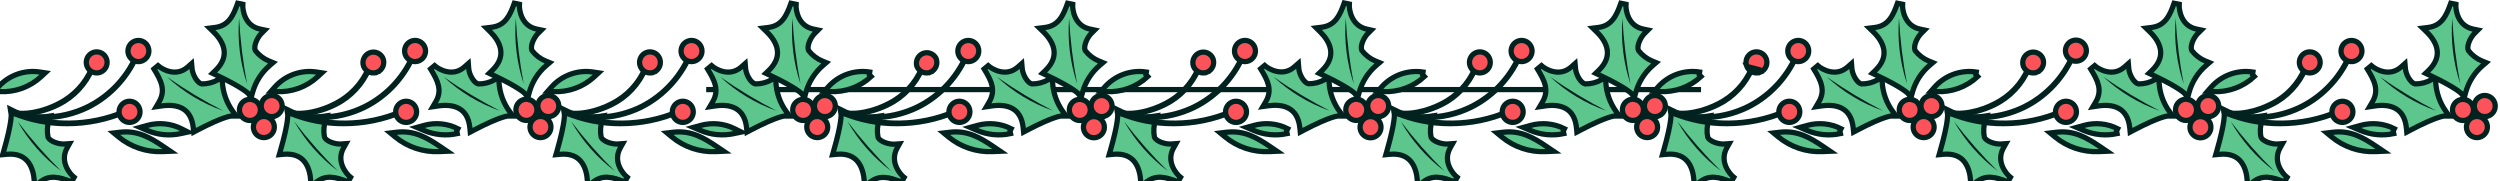 <svg width="952" height="69" viewBox="0 0 952 69" fill="none" xmlns="http://www.w3.org/2000/svg">
<path d="M268.916 34.113H647.753" stroke="#02221F" stroke-width="2"/>
<g clip-path="url(#clip0_206_1132)">
<path d="M99.078 41.052C98.921 40.272 98.538 39.554 97.977 38.992C97.23 38.245 96.221 37.824 95.166 37.824C94.112 37.824 93.103 38.245 92.356 38.992C91.794 39.554 91.411 40.272 91.254 41.052C91.098 41.833 91.173 42.643 91.472 43.38C91.772 44.118 92.281 44.751 92.939 45.197C93.597 45.643 94.372 45.883 95.166 45.883C95.961 45.883 96.736 45.643 97.394 45.197C98.051 44.751 98.561 44.118 98.86 43.38C99.159 42.643 99.235 41.833 99.078 41.052Z" fill="#FC525A" stroke="#02221F" stroke-width="2"/>
<path d="M103.377 45.602C103.007 45.203 102.559 44.883 102.061 44.664C101.562 44.445 101.023 44.332 100.478 44.332C99.933 44.332 99.394 44.445 98.894 44.664C98.396 44.883 97.949 45.203 97.579 45.602C97.043 46.173 96.686 46.89 96.549 47.662C96.412 48.435 96.502 49.233 96.808 49.956C97.114 50.679 97.624 51.297 98.276 51.732C98.929 52.167 99.694 52.4 100.478 52.4C101.262 52.4 102.027 52.167 102.679 51.732C103.332 51.297 103.842 50.679 104.148 49.956C104.454 49.233 104.544 48.435 104.407 47.662C104.27 46.89 103.913 46.173 103.377 45.602Z" fill="#FC525A" stroke="#02221F" stroke-width="2"/>
<path d="M99.481 40.725L99.481 40.725L99.482 40.732C99.577 41.783 100.074 42.757 100.872 43.445C101.671 44.133 102.706 44.479 103.756 44.405L103.686 43.408L103.763 44.405C104.554 44.344 105.309 44.046 105.93 43.551C106.552 43.057 107.012 42.388 107.256 41.631C107.499 40.874 107.515 40.061 107.301 39.295C107.087 38.529 106.653 37.842 106.051 37.324C105.449 36.805 104.707 36.478 103.919 36.385C103.131 36.293 102.334 36.44 101.629 36.806C100.925 37.173 100.346 37.742 99.965 38.44C99.583 39.137 99.415 39.932 99.481 40.725Z" fill="#FC525A" stroke="#02221F" stroke-width="2"/>
<path d="M73.621 48.8L73.772 50.27L75.08 49.584C80.307 46.845 83.602 45.491 85.568 44.824C86.55 44.491 87.194 44.331 87.575 44.255C87.766 44.218 87.89 44.201 87.956 44.194C87.983 44.191 88.001 44.189 88.009 44.189H89.978L88.795 42.593C86.326 39.262 84.885 35.265 84.654 31.105L84.564 29.478L83.155 30.295C81.222 31.415 79.03 31.989 76.806 31.962C76.046 31.788 75.192 31.044 74.451 29.844C73.71 28.645 73.234 27.229 73.141 26.177L72.967 24.203L71.482 25.516C69.28 27.463 66.909 27.71 64.837 27.286C62.721 26.852 60.954 25.718 60.156 24.997L58.632 26.261C59.982 28.465 61.121 30.472 61.597 32.515C62.059 34.496 61.901 36.537 60.551 38.842L59.502 40.633L61.557 40.337C64.359 39.933 67.18 40.068 69.37 41.248C71.488 42.39 73.193 44.608 73.621 48.8Z" fill="#5DC68D" stroke="#02221F" stroke-width="2"/>
<path d="M63.581 29.271C70.425 34.088 77.597 38.409 85.043 42.2C77.095 39.414 69.792 35.014 63.581 29.271Z" fill="#02221F"/>
<path d="M81.988 26.904L80.938 27.91L82.254 28.531C87.579 31.041 90.672 32.84 92.42 33.997C93.293 34.575 93.825 34.989 94.129 35.247C94.281 35.376 94.375 35.465 94.426 35.516C94.449 35.539 94.463 35.554 94.469 35.56L95.682 37.034L96.195 35.181C97.306 31.175 99.576 27.601 102.711 24.918L103.955 23.853L102.439 23.232C100.383 22.391 98.582 21.016 97.217 19.244C96.895 18.521 96.969 17.394 97.457 16.079C97.945 14.76 98.76 13.504 99.516 12.749L100.823 11.441L99.013 11.063C96.122 10.458 94.468 8.699 93.529 6.779C92.572 4.82 92.381 2.723 92.457 1.642L90.517 1.237C89.672 3.619 88.802 5.762 87.492 7.4C86.219 8.993 84.514 10.129 81.905 10.457L79.844 10.716L81.332 12.165C83.264 14.047 84.871 16.367 85.287 18.855C85.691 21.265 85.006 24.013 81.988 26.904Z" fill="#5DC68D" stroke="#02221F" stroke-width="2"/>
<path d="M91.048 6.883C91.492 15.307 92.513 23.691 94.104 31.972C91.42 23.904 90.38 15.369 91.048 6.883V6.883Z" fill="#02221F"/>
<path d="M1.424 57.486L1.016 58.898L2.479 58.759C6.595 58.369 9.076 59.655 10.611 61.558C12.199 63.526 12.893 66.304 13.071 69.067L13.205 71.135L14.741 69.743C16.706 67.963 18.669 67.416 20.682 67.496C22.756 67.579 24.917 68.329 27.25 69.251L28.236 67.535C27.388 66.87 25.967 65.326 25.147 63.299C24.342 61.308 24.126 58.89 25.564 56.32L26.47 54.701L24.619 54.835C23.577 54.91 22.112 54.68 20.806 54.166C19.501 53.653 18.616 52.962 18.3 52.279C17.843 50.091 17.975 47.819 18.681 45.7L19.195 44.161L17.589 44.394C13.526 44.985 9.381 44.329 5.688 42.511L3.957 41.659L4.256 43.55C4.257 43.559 4.259 43.58 4.261 43.613C4.265 43.685 4.27 43.816 4.266 44.017C4.258 44.419 4.215 45.097 4.069 46.143C3.777 48.236 3.074 51.776 1.424 57.486Z" fill="#5DC68D" stroke="#02221F" stroke-width="2"/>
<path d="M23.326 65.139C17.362 59.247 11.813 52.939 6.72 46.262C10.932 53.63 16.582 60.053 23.326 65.139V65.139Z" fill="#02221F"/>
<path d="M16.389 45.8C12.421 45.801 8.476 45.202 4.683 44.022C4.411 43.936 4.183 43.745 4.049 43.49C3.916 43.236 3.886 42.938 3.967 42.661C4.007 42.521 4.074 42.39 4.165 42.276C4.256 42.163 4.369 42.069 4.497 42.002C4.624 41.934 4.764 41.893 4.908 41.882C5.052 41.871 5.197 41.89 5.333 41.937C14.498 44.753 24.375 43.969 32.995 39.742C41.581 35.472 48.262 28.081 51.703 19.043C51.753 18.907 51.83 18.782 51.928 18.676C52.026 18.57 52.145 18.485 52.276 18.426C52.407 18.367 52.548 18.335 52.692 18.331C52.835 18.328 52.978 18.353 53.112 18.406C53.245 18.455 53.368 18.53 53.472 18.628C53.577 18.726 53.66 18.843 53.719 18.974C53.778 19.105 53.81 19.247 53.813 19.39C53.817 19.534 53.792 19.677 53.74 19.811C50.103 29.394 43.027 37.234 33.927 41.761C28.46 44.439 22.462 45.82 16.389 45.8V45.8Z" fill="#02221F"/>
<path d="M8.368 44.352C7.177 44.358 5.988 44.262 4.812 44.067C4.531 44.014 4.282 43.85 4.12 43.612C3.957 43.373 3.895 43.079 3.945 42.794C3.966 42.65 4.016 42.511 4.091 42.387C4.166 42.263 4.266 42.155 4.383 42.071C4.501 41.987 4.634 41.928 4.775 41.897C4.916 41.867 5.061 41.866 5.203 41.894C11.706 43.079 19.272 40.292 23.802 37.504C29.035 34.297 32.969 29.31 34.902 23.434C34.991 23.158 35.185 22.928 35.441 22.797C35.697 22.665 35.994 22.642 36.267 22.732C36.537 22.827 36.76 23.024 36.889 23.282C37.018 23.54 37.044 23.838 36.961 24.114C34.879 30.526 30.605 35.975 24.908 39.48C19.89 42.494 14.2 44.171 8.368 44.352V44.352Z" fill="#02221F"/>
<path d="M25.558 48.083C18.372 48.122 11.249 46.727 4.596 43.979C4.463 43.926 4.343 43.846 4.241 43.745C4.14 43.644 4.059 43.524 4.005 43.391C3.95 43.258 3.922 43.115 3.923 42.971C3.924 42.827 3.954 42.684 4.01 42.552C4.121 42.285 4.331 42.073 4.594 41.962C4.858 41.851 5.155 41.85 5.419 41.959C18.863 47.358 33.863 47.201 47.193 41.52C47.458 41.417 47.752 41.421 48.015 41.531C48.277 41.641 48.487 41.85 48.602 42.113C48.659 42.245 48.688 42.388 48.689 42.532C48.69 42.676 48.663 42.819 48.608 42.952C48.553 43.085 48.473 43.205 48.371 43.306C48.27 43.407 48.149 43.487 48.017 43.54C40.903 46.55 33.268 48.095 25.558 48.083V48.083Z" fill="#02221F"/>
<path d="M48.539 46.534C49.314 46.691 50.118 46.612 50.849 46.308C51.336 46.108 51.778 45.813 52.151 45.44C52.524 45.066 52.819 44.622 53.02 44.133C53.221 43.644 53.324 43.12 53.324 42.591C53.323 42.063 53.219 41.541 53.018 41.053C52.719 40.319 52.212 39.688 51.557 39.243C50.901 38.797 50.128 38.557 49.336 38.555C48.543 38.553 47.769 38.789 47.111 39.232C46.453 39.675 45.942 40.304 45.639 41.038C45.337 41.773 45.257 42.58 45.409 43.36C45.56 44.14 45.937 44.858 46.494 45.424C47.051 45.989 47.762 46.376 48.539 46.534Z" fill="#FC525A" stroke="#02221F" stroke-width="2"/>
<path d="M51.948 23.389C52.726 23.542 53.532 23.458 54.262 23.147C55.236 22.732 56.005 21.945 56.404 20.962C56.803 19.98 56.801 18.878 56.4 17.897C56.099 17.161 55.589 16.531 54.931 16.086C54.273 15.642 53.498 15.404 52.705 15.405C51.912 15.406 51.138 15.646 50.481 16.092C49.825 16.538 49.316 17.17 49.017 17.906C48.718 18.643 48.642 19.452 48.798 20.231C48.953 21.011 49.335 21.728 49.895 22.291C50.455 22.853 51.169 23.236 51.948 23.389Z" fill="#FC525A" stroke="#02221F" stroke-width="2"/>
<path d="M36.02 27.687C36.789 27.848 37.588 27.774 38.316 27.477C38.804 27.277 39.247 26.981 39.62 26.607C39.993 26.233 40.289 25.789 40.49 25.3C40.691 24.811 40.794 24.287 40.794 23.758C40.793 23.23 40.689 22.706 40.487 22.217C40.185 21.49 39.678 20.867 39.025 20.428C38.373 19.989 37.605 19.755 36.819 19.756C36.034 19.757 35.267 19.993 34.615 20.433C33.964 20.874 33.457 21.498 33.158 22.226C32.858 22.954 32.778 23.755 32.927 24.528C33.076 25.301 33.448 26.014 33.998 26.577C34.547 27.14 35.251 27.527 36.02 27.687Z" fill="#FC525A" stroke="#02221F" stroke-width="2"/>
<path d="M61.869 57.73L64.881 57.6L62.389 55.904C57.142 52.333 52.299 49.567 45.666 50.36L43.34 50.638L45.149 52.126C49.858 55.997 55.805 57.991 61.869 57.73Z" fill="#5DC68D" stroke="#02221F" stroke-width="2"/>
<path d="M68.8 50.883L71.57 50.284L69.038 49.012C65.024 46.994 60.414 46.547 56.093 47.757L53.366 48.521L55.968 49.639C60.017 51.378 64.498 51.813 68.8 50.883Z" fill="#5DC68D" stroke="#02221F" stroke-width="2"/>
<path d="M15.704 29.149L17.218 27.742L15.175 27.428C12.253 26.979 9.267 27.273 6.487 28.285C3.706 29.296 1.219 30.993 -0.749 33.22L-2.12 34.77L-0.053 34.881C2.818 35.034 5.691 34.605 8.397 33.621C11.103 32.637 13.587 31.116 15.704 29.149Z" fill="#5DC68D" stroke="#02221F" stroke-width="2"/>
<path d="M204.193 40.338C204.001 39.844 203.714 39.392 203.349 39.009C202.611 38.235 201.597 37.786 200.529 37.767C199.461 37.748 198.432 38.159 197.667 38.907C196.902 39.654 196.464 40.675 196.445 41.745C196.427 42.815 196.828 43.851 197.566 44.625C197.931 45.008 198.368 45.316 198.852 45.529C199.336 45.742 199.857 45.857 200.386 45.867C200.914 45.876 201.439 45.78 201.931 45.584C202.422 45.389 202.87 45.097 203.248 44.727C203.627 44.357 203.929 43.916 204.138 43.429C204.348 42.942 204.46 42.419 204.469 41.889C204.479 41.359 204.385 40.832 204.193 40.338Z" fill="#FC525A" stroke="#02221F" stroke-width="2"/>
<path d="M209.741 47.661C209.605 46.891 209.248 46.175 208.714 45.604C208.346 45.202 207.899 44.879 207.401 44.658C206.9 44.436 206.359 44.321 205.812 44.321C205.265 44.321 204.723 44.436 204.223 44.658C203.725 44.879 203.278 45.202 202.91 45.604C202.376 46.175 202.019 46.891 201.883 47.661C201.746 48.435 201.836 49.232 202.142 49.955C202.448 50.678 202.958 51.296 203.61 51.732C204.263 52.167 205.028 52.4 205.812 52.4C206.596 52.4 207.361 52.167 208.013 51.732C208.666 51.296 209.176 50.678 209.482 49.955C209.788 49.232 209.878 48.435 209.741 47.661Z" fill="#FC525A" stroke="#02221F" stroke-width="2"/>
<path d="M209.119 44.405L209.119 44.405L209.126 44.404C209.915 44.338 210.666 44.036 211.284 43.538C211.901 43.04 212.357 42.37 212.596 41.613C212.835 40.855 212.847 40.044 212.63 39.28C212.413 38.516 211.977 37.833 211.375 37.317C210.772 36.801 210.031 36.477 209.244 36.386C208.457 36.296 207.661 36.444 206.959 36.811C206.256 37.178 205.679 37.746 205.298 38.443C204.917 39.139 204.75 39.933 204.815 40.725L204.815 40.725L204.816 40.732C204.911 41.788 205.412 42.767 206.216 43.455C207.021 44.144 208.064 44.487 209.119 44.405Z" fill="#FC525A" stroke="#02221F" stroke-width="2"/>
<path d="M178.932 48.79L179.07 50.276L180.391 49.584C185.629 46.845 188.934 45.492 190.908 44.825C191.894 44.492 192.541 44.332 192.926 44.256C193.118 44.218 193.242 44.201 193.31 44.194C193.338 44.191 193.356 44.189 193.364 44.189H195.345L194.147 42.589C191.663 39.271 190.22 35.271 190.01 31.109L189.927 29.478L188.512 30.293C186.57 31.412 184.371 31.987 182.14 31.961C181.39 31.788 180.536 31.044 179.795 29.844C179.053 28.644 178.58 27.231 178.497 26.186L178.339 24.194L176.839 25.515C174.625 27.464 172.252 27.71 170.181 27.286C168.066 26.852 166.298 25.719 165.485 24.993L163.966 26.261C165.316 28.466 166.461 30.474 166.939 32.516C167.403 34.496 167.246 36.535 165.886 38.839L164.824 40.639L166.892 40.337C169.648 39.934 172.487 40.067 174.695 41.25C176.829 42.393 178.546 44.609 178.932 48.79Z" fill="#5DC68D" stroke="#02221F" stroke-width="2"/>
<path d="M168.916 29.271C175.765 34.079 182.936 38.399 190.377 42.2C182.432 39.408 175.13 35.01 168.916 29.271V29.271Z" fill="#02221F"/>
<path d="M187.344 26.904L186.294 27.91L187.609 28.531C192.935 31.041 196.028 32.84 197.776 33.997C198.649 34.575 199.181 34.989 199.485 35.247C199.637 35.376 199.731 35.465 199.781 35.516C199.805 35.539 199.819 35.554 199.825 35.56L201.043 37.041L201.552 35.177C202.646 31.171 204.909 27.596 208.044 24.918L209.289 23.855L207.774 23.233C205.723 22.391 203.928 21.014 202.57 19.241C202.24 18.52 202.309 17.394 202.794 16.078C203.28 14.76 204.094 13.504 204.85 12.749L206.157 11.441L204.347 11.063C201.456 10.458 199.801 8.699 198.863 6.779C197.905 4.82 197.715 2.723 197.791 1.642L195.853 1.231C195.007 3.573 194.142 5.693 192.835 7.322C191.565 8.904 189.86 10.041 187.24 10.369L185.199 10.624L186.66 12.071C188.607 14.001 190.221 16.344 190.64 18.844C191.046 21.266 190.361 24.014 187.344 26.904Z" fill="#5DC68D" stroke="#02221F" stroke-width="2"/>
<path d="M196.426 6.883C196.855 15.306 197.862 23.689 199.439 31.972C196.77 23.901 195.745 15.366 196.426 6.883V6.883Z" fill="#02221F"/>
<path d="M106.758 57.486L106.35 58.897L107.812 58.759C111.941 58.369 114.42 59.656 115.943 61.555C117.518 63.521 118.192 66.295 118.339 69.055L118.451 71.155L120.009 69.743C121.973 67.963 123.942 67.416 125.958 67.496C128.035 67.579 130.196 68.329 132.517 69.251L133.504 67.535C132.658 66.871 131.242 65.328 130.424 63.3C129.621 61.309 129.405 58.889 130.834 56.318L131.733 54.701L129.888 54.835C128.846 54.91 127.381 54.68 126.075 54.166C124.773 53.654 123.889 52.965 123.571 52.284C123.137 50.068 123.282 47.775 123.994 45.633L124.506 44.09L122.898 44.329C118.84 44.931 114.696 44.298 110.993 42.508L109.256 41.668L109.569 43.557C109.57 43.566 109.572 43.586 109.574 43.619C109.579 43.691 109.584 43.821 109.581 44.021C109.575 44.422 109.535 45.1 109.391 46.145C109.104 48.237 108.407 51.777 106.758 57.486Z" fill="#5DC68D" stroke="#02221F" stroke-width="2"/>
<path d="M128.681 65.139C122.705 59.253 117.148 52.945 112.054 46.262C116.274 53.631 121.931 60.054 128.681 65.139V65.139Z" fill="#02221F"/>
<path d="M121.744 45.801C117.769 45.804 113.816 45.205 110.016 44.023C109.744 43.937 109.516 43.746 109.382 43.491C109.249 43.236 109.219 42.938 109.301 42.662C109.34 42.521 109.407 42.39 109.498 42.277C109.589 42.164 109.702 42.07 109.83 42.002C109.957 41.935 110.097 41.894 110.241 41.883C110.385 41.872 110.53 41.89 110.666 41.938C119.831 44.755 129.708 43.972 138.327 39.742C146.915 35.467 153.6 28.078 157.057 19.044C157.095 18.894 157.163 18.754 157.258 18.632C157.352 18.511 157.471 18.411 157.606 18.34C157.741 18.268 157.89 18.226 158.042 18.217C158.195 18.207 158.347 18.231 158.49 18.285C158.633 18.34 158.763 18.424 158.871 18.533C158.98 18.642 159.064 18.772 159.119 18.916C159.174 19.06 159.199 19.215 159.191 19.369C159.183 19.523 159.143 19.674 159.073 19.812C155.44 29.39 148.372 37.228 139.281 41.762C133.814 44.44 127.817 45.821 121.744 45.801V45.801Z" fill="#02221F"/>
<path d="M113.702 44.352C112.511 44.356 111.322 44.261 110.146 44.067C109.865 44.014 109.616 43.85 109.454 43.611C109.291 43.373 109.229 43.079 109.279 42.794C109.3 42.65 109.35 42.511 109.425 42.387C109.5 42.262 109.6 42.155 109.717 42.071C109.835 41.986 109.968 41.928 110.109 41.897C110.25 41.867 110.395 41.866 110.537 41.894C117.04 43.079 124.627 40.291 129.136 37.504C134.374 34.303 138.31 29.313 140.236 23.434C140.325 23.143 140.524 22.899 140.791 22.757C141.057 22.615 141.368 22.586 141.656 22.677C141.943 22.767 142.183 22.969 142.324 23.239C142.464 23.508 142.493 23.823 142.403 24.114C140.328 30.523 136.062 35.972 130.372 39.479C125.316 42.515 119.578 44.192 113.702 44.352V44.352Z" fill="#02221F"/>
<path d="M130.892 48.083C123.706 48.122 116.583 46.727 109.93 43.979C109.797 43.926 109.677 43.846 109.575 43.745C109.474 43.644 109.393 43.524 109.339 43.391C109.284 43.258 109.256 43.115 109.257 42.971C109.258 42.827 109.288 42.684 109.344 42.552C109.459 42.289 109.669 42.08 109.932 41.97C110.194 41.86 110.488 41.856 110.753 41.959C124.197 47.358 139.197 47.201 152.527 41.52C152.792 41.417 153.086 41.421 153.349 41.531C153.611 41.641 153.821 41.85 153.936 42.113C153.993 42.244 154.024 42.385 154.026 42.528C154.029 42.671 154.003 42.813 153.95 42.946C153.898 43.079 153.82 43.2 153.721 43.302C153.621 43.404 153.503 43.485 153.373 43.54C146.251 46.55 138.609 48.095 130.892 48.083V48.083Z" fill="#02221F"/>
<path d="M153.9 46.547C154.678 46.7 155.484 46.615 156.214 46.304C157.188 45.889 157.957 45.102 158.356 44.12C158.755 43.137 158.753 42.036 158.352 41.054C158.051 40.319 157.541 39.688 156.883 39.243C156.225 38.799 155.451 38.562 154.657 38.562C153.864 38.563 153.09 38.803 152.434 39.249C151.777 39.695 151.268 40.327 150.969 41.064C150.67 41.8 150.594 42.609 150.75 43.389C150.906 44.168 151.287 44.885 151.847 45.448C152.407 46.011 153.122 46.394 153.9 46.547Z" fill="#FC525A" stroke="#02221F" stroke-width="2"/>
<path d="M157.276 23.376C158.053 23.533 158.858 23.454 159.59 23.148C160.569 22.739 161.344 21.954 161.749 20.971C162.154 19.988 162.156 18.884 161.757 17.899C161.458 17.163 160.95 16.531 160.294 16.085C159.639 15.639 158.865 15.399 158.073 15.396C157.28 15.395 156.506 15.631 155.848 16.074C155.19 16.516 154.679 17.146 154.377 17.88C154.074 18.614 153.994 19.422 154.146 20.202C154.298 20.982 154.675 21.7 155.231 22.265C155.788 22.831 156.499 23.218 157.276 23.376Z" fill="#FC525A" stroke="#02221F" stroke-width="2"/>
<path d="M138.45 25.243L138.456 25.262L138.464 25.281C138.866 26.266 139.638 27.053 140.616 27.465C141.595 27.878 142.696 27.881 143.676 27.473L143.292 26.55L143.685 27.47C144.657 27.055 145.426 26.271 145.829 25.292C146.232 24.313 146.239 23.213 145.847 22.229L145.839 22.207L145.829 22.185C145.4 21.242 144.626 20.499 143.664 20.117C142.703 19.734 141.632 19.743 140.677 20.141C139.722 20.539 138.96 21.294 138.546 22.244C138.133 23.194 138.098 24.268 138.45 25.243Z" fill="#FC525A" stroke="#02221F" stroke-width="2"/>
<path d="M167.226 57.73L170.242 57.598L167.743 55.903C162.476 52.333 157.676 49.568 151 50.36L148.672 50.637L150.483 52.126C155.198 56.002 161.154 57.997 167.226 57.73Z" fill="#5DC68D" stroke="#02221F" stroke-width="2"/>
<path d="M161.472 47.757L158.733 48.52L161.346 49.64C165.382 51.37 169.845 51.804 174.133 50.884L173.923 49.906L174.372 49.012C170.37 47.006 165.779 46.559 161.472 47.757Z" fill="#5DC68D" stroke="#02221F" stroke-width="2"/>
<path d="M121.038 29.148L122.553 27.741L120.508 27.427C117.587 26.98 114.602 27.276 111.822 28.287C109.042 29.298 106.555 30.994 104.585 33.219L103.212 34.77L105.281 34.88C108.152 35.033 111.025 34.605 113.731 33.62C116.437 32.636 118.921 31.116 121.038 29.148Z" fill="#5DC68D" stroke="#02221F" stroke-width="2"/>
<path d="M309.768 41.052C309.611 40.272 309.228 39.554 308.666 38.992C307.92 38.245 306.911 37.824 305.856 37.824C304.802 37.824 303.792 38.245 303.046 38.992C302.484 39.554 302.101 40.272 301.944 41.052C301.788 41.833 301.863 42.643 302.162 43.38C302.462 44.118 302.971 44.751 303.629 45.197C304.287 45.643 305.062 45.883 305.856 45.883C306.651 45.883 307.426 45.643 308.084 45.197C308.741 44.751 309.251 44.118 309.55 43.38C309.849 42.643 309.925 41.833 309.768 41.052Z" fill="#FC525A" stroke="#02221F" stroke-width="2"/>
<path d="M314.012 51.257L314.012 51.257L314.019 51.251C314.392 50.879 314.688 50.437 314.89 49.95C315.092 49.463 315.195 48.94 315.195 48.413C315.195 47.885 315.092 47.363 314.89 46.876C314.691 46.395 314.4 45.959 314.034 45.59C313.683 45.212 313.261 44.907 312.792 44.692C312.317 44.473 311.803 44.352 311.28 44.336C310.757 44.319 310.237 44.408 309.749 44.596C309.261 44.784 308.815 45.068 308.437 45.43L308.437 45.43L308.431 45.437C307.666 46.184 307.228 47.205 307.21 48.275C307.191 49.345 307.592 50.381 308.33 51.155C309.068 51.929 310.082 52.377 311.15 52.397C312.218 52.416 313.247 52.005 314.012 51.257Z" fill="#FC525A" stroke="#02221F" stroke-width="2"/>
<path d="M310.127 40.725L310.127 40.725L310.128 40.732C310.223 41.783 310.72 42.757 311.518 43.445C312.317 44.133 313.352 44.479 314.402 44.405L314.332 43.408L314.409 44.405C315.2 44.344 315.955 44.046 316.576 43.551C317.198 43.057 317.658 42.388 317.902 41.631C318.145 40.874 318.161 40.061 317.947 39.295C317.733 38.529 317.299 37.842 316.697 37.324C316.095 36.805 315.353 36.478 314.565 36.385C313.777 36.293 312.98 36.44 312.275 36.806C311.571 37.173 310.992 37.742 310.611 38.44C310.229 39.137 310.061 39.932 310.127 40.725Z" fill="#FC525A" stroke="#02221F" stroke-width="2"/>
<path d="M284.31 48.795L284.454 50.273L285.77 49.584C290.997 46.845 294.292 45.491 296.257 44.824C297.239 44.491 297.883 44.331 298.265 44.255C298.455 44.218 298.579 44.201 298.646 44.194C298.673 44.191 298.69 44.189 298.699 44.189H300.657L299.487 42.596C297.039 39.266 295.633 35.267 295.453 31.116L295.381 29.471L293.954 30.294C292.019 31.409 289.827 31.984 287.602 31.961C286.843 31.788 285.989 31.043 285.249 29.844C284.507 28.645 284.032 27.229 283.939 26.177L283.765 24.209L282.282 25.515C280.068 27.464 277.695 27.71 275.627 27.286C273.514 26.852 271.753 25.719 270.953 24.997L269.43 26.261C270.78 28.465 271.919 30.472 272.395 32.515C272.857 34.496 272.699 36.537 271.349 38.842L270.293 40.646L272.36 40.336C275.045 39.934 277.851 40.066 280.049 41.249C282.176 42.393 283.903 44.613 284.31 48.795Z" fill="#5DC68D" stroke="#02221F" stroke-width="2"/>
<path d="M274.25 29.271C281.099 34.079 288.27 38.399 295.711 42.2C287.768 39.404 280.467 35.005 274.25 29.271V29.271Z" fill="#02221F"/>
<path d="M292.678 26.904L291.628 27.91L292.944 28.531C298.269 31.041 301.362 32.84 303.11 33.997C303.983 34.575 304.515 34.989 304.819 35.247C304.971 35.376 305.065 35.465 305.116 35.516C305.139 35.539 305.153 35.554 305.159 35.56L306.37 37.032L306.885 35.182C307.998 31.181 310.26 27.608 313.382 24.915L314.611 23.855L313.111 23.234C311.061 22.386 309.266 21.01 307.904 19.24C307.576 18.521 307.648 17.397 308.138 16.081C308.629 14.763 309.449 13.505 310.206 12.749L311.513 11.441L309.703 11.063C306.812 10.458 305.157 8.699 304.219 6.779C303.261 4.82 303.071 2.723 303.147 1.642L301.207 1.237C300.362 3.619 299.492 5.762 298.182 7.4C296.909 8.993 295.204 10.129 292.595 10.457L290.534 10.716L292.022 12.165C293.954 14.047 295.561 16.367 295.977 18.855C296.38 21.265 295.696 24.013 292.678 26.904ZM305.162 35.563C305.163 35.565 305.162 35.564 305.161 35.563L305.162 35.563Z" fill="#5DC68D" stroke="#02221F" stroke-width="2"/>
<path d="M301.781 6.883C302.214 15.308 303.236 23.692 304.838 31.972C302.143 23.907 301.102 15.369 301.781 6.883V6.883Z" fill="#02221F"/>
<path d="M212.113 57.488L211.708 58.898L213.168 58.759C217.284 58.369 219.764 59.655 221.29 61.556C222.869 63.522 223.548 66.297 223.695 69.055L223.806 71.149L225.363 69.745C227.339 67.963 229.309 67.416 231.325 67.496C233.402 67.579 235.563 68.329 237.896 69.251L238.877 67.532C238.023 66.868 236.602 65.327 235.785 63.3C234.983 61.31 234.771 58.892 236.21 56.32L237.116 54.701L235.265 54.835C234.223 54.91 232.752 54.68 231.44 54.166C230.131 53.653 229.244 52.964 228.926 52.284C228.492 50.068 228.638 47.775 229.349 45.633L229.862 44.09L228.253 44.329C224.195 44.931 220.051 44.298 216.349 42.508L214.627 41.675L214.924 43.55C214.925 43.559 214.926 43.58 214.928 43.614C214.933 43.686 214.937 43.816 214.933 44.017C214.926 44.42 214.883 45.098 214.739 46.144C214.449 48.237 213.751 51.778 212.113 57.488Z" fill="#5DC68D" stroke="#02221F" stroke-width="2"/>
<path d="M234.124 65.139C228.16 59.247 222.611 52.939 217.518 46.262C221.723 53.635 227.374 60.059 234.124 65.139V65.139Z" fill="#02221F"/>
<path d="M227.078 45.8C223.11 45.803 219.164 45.204 215.372 44.022C215.236 43.982 215.109 43.915 214.998 43.824C214.888 43.733 214.797 43.621 214.731 43.495C214.664 43.368 214.623 43.229 214.61 43.086C214.598 42.942 214.613 42.798 214.657 42.661C214.693 42.522 214.758 42.391 214.847 42.278C214.936 42.164 215.047 42.071 215.173 42.003C215.299 41.935 215.438 41.894 215.58 41.883C215.722 41.871 215.866 41.89 216.001 41.937C225.165 44.755 235.043 43.971 243.662 39.742C252.222 35.456 258.876 28.067 262.305 19.043C262.355 18.907 262.432 18.782 262.531 18.676C262.629 18.57 262.747 18.485 262.878 18.426C263.009 18.367 263.151 18.335 263.294 18.331C263.438 18.328 263.58 18.353 263.714 18.406C263.977 18.514 264.188 18.72 264.305 18.982C264.422 19.243 264.436 19.54 264.343 19.811C260.7 29.391 253.625 37.228 244.529 41.761C239.088 44.426 233.122 45.807 227.078 45.8V45.8Z" fill="#02221F"/>
<path d="M219.057 44.352C217.866 44.358 216.677 44.262 215.502 44.067C215.219 44.013 214.968 43.85 214.802 43.612C214.636 43.375 214.568 43.081 214.613 42.794C214.634 42.649 214.683 42.511 214.758 42.386C214.834 42.262 214.933 42.155 215.051 42.07C215.168 41.986 215.302 41.927 215.443 41.897C215.583 41.866 215.729 41.865 215.87 41.894C222.374 43.079 229.961 40.291 234.47 37.504C239.713 34.309 243.65 29.317 245.569 23.433C245.663 23.16 245.858 22.935 246.112 22.804C246.367 22.673 246.662 22.647 246.935 22.731C247.072 22.773 247.199 22.843 247.308 22.936C247.418 23.029 247.508 23.144 247.573 23.273C247.637 23.402 247.676 23.543 247.685 23.688C247.695 23.832 247.676 23.977 247.629 24.114C245.56 30.527 241.292 35.978 235.597 39.479C230.58 42.494 224.889 44.17 219.057 44.352V44.352Z" fill="#02221F"/>
<path d="M236.291 48.084C229.106 48.118 221.983 46.724 215.329 43.979C215.065 43.867 214.856 43.655 214.746 43.387C214.636 43.12 214.635 42.82 214.743 42.552C214.862 42.287 215.077 42.078 215.343 41.968C215.608 41.858 215.906 41.855 216.174 41.959C229.61 47.36 244.603 47.202 257.926 41.52C258.194 41.416 258.492 41.419 258.758 41.529C259.023 41.639 259.238 41.848 259.357 42.113C259.413 42.245 259.443 42.388 259.444 42.532C259.445 42.676 259.417 42.819 259.363 42.952C259.308 43.085 259.227 43.206 259.126 43.307C259.024 43.408 258.904 43.487 258.772 43.54C251.65 46.551 244.008 48.095 236.291 48.084V48.084Z" fill="#02221F"/>
<path d="M259.228 46.534C260.004 46.691 260.81 46.612 261.541 46.306C262.521 45.897 263.296 45.113 263.701 44.129C264.105 43.146 264.108 42.042 263.708 41.057C263.41 40.321 262.901 39.689 262.246 39.243C261.59 38.797 260.817 38.557 260.025 38.555C259.232 38.553 258.458 38.789 257.8 39.232C257.142 39.675 256.631 40.304 256.328 41.038C256.026 41.773 255.946 42.58 256.098 43.36C256.249 44.14 256.626 44.858 257.183 45.424C257.74 45.989 258.451 46.376 259.228 46.534Z" fill="#FC525A" stroke="#02221F" stroke-width="2"/>
<path d="M262.545 23.376C263.32 23.533 264.124 23.454 264.855 23.15C265.342 22.95 265.784 22.655 266.156 22.282C266.529 21.908 266.825 21.464 267.026 20.975C267.227 20.486 267.33 19.962 267.33 19.433C267.329 18.905 267.225 18.383 267.024 17.895C266.725 17.161 266.217 16.53 265.563 16.085C264.907 15.639 264.134 15.399 263.341 15.396C262.549 15.395 261.775 15.631 261.117 16.074C260.459 16.516 259.947 17.146 259.645 17.88C259.343 18.614 259.263 19.422 259.415 20.202C259.566 20.982 259.943 21.7 260.5 22.265C261.056 22.831 261.768 23.218 262.545 23.376Z" fill="#FC525A" stroke="#02221F" stroke-width="2"/>
<path d="M251.178 22.224L251.178 22.224L251.176 22.217C250.874 21.49 250.366 20.867 249.714 20.428C249.062 19.989 248.294 19.755 247.508 19.756C246.723 19.757 245.956 19.993 245.304 20.433C244.653 20.874 244.146 21.498 243.847 22.226C243.547 22.954 243.467 23.755 243.616 24.528C243.765 25.301 244.137 26.014 244.686 26.577C245.236 27.14 245.94 27.527 246.709 27.687C247.478 27.848 248.277 27.774 249.005 27.477L248.626 26.551L249.011 27.474C249.991 27.064 250.766 26.28 251.171 25.297C251.575 24.314 251.578 23.209 251.178 22.224Z" fill="#FC525A" stroke="#02221F" stroke-width="2"/>
<path d="M272.562 57.73L275.567 57.591L273.077 55.903C267.811 52.334 263.011 49.567 256.355 50.36L254.038 50.636L255.836 52.124C260.537 56.013 266.493 58.01 272.562 57.73Z" fill="#5DC68D" stroke="#02221F" stroke-width="2"/>
<path d="M279.488 50.884L282.285 50.285L279.725 49.011C275.714 47.014 271.122 46.568 266.809 47.757L264.052 48.516L266.681 49.64C270.724 51.369 275.194 51.803 279.488 50.884Z" fill="#5DC68D" stroke="#02221F" stroke-width="2"/>
<path d="M226.393 29.149L227.907 27.742L225.864 27.428C222.943 26.979 219.957 27.273 217.176 28.285C214.395 29.296 211.909 30.993 209.94 33.22L208.569 34.77L210.636 34.881C213.508 35.034 216.381 34.605 219.086 33.621C221.792 32.637 224.276 31.116 226.393 29.149Z" fill="#5DC68D" stroke="#02221F" stroke-width="2"/>
<path d="M415.102 41.052C414.945 40.272 414.562 39.554 414 38.992C413.254 38.245 412.245 37.824 411.19 37.824C410.136 37.824 409.126 38.245 408.38 38.992C407.818 39.554 407.435 40.272 407.278 41.052C407.122 41.833 407.197 42.643 407.496 43.38C407.796 44.118 408.305 44.751 408.963 45.197C409.621 45.643 410.396 45.883 411.19 45.883C411.985 45.883 412.76 45.643 413.418 45.197C414.075 44.751 414.585 44.118 414.884 43.38C415.183 42.643 415.259 41.833 415.102 41.052Z" fill="#FC525A" stroke="#02221F" stroke-width="2"/>
<path d="M420.47 47.641C420.317 46.863 419.939 46.146 419.383 45.583C419.015 45.206 418.576 44.906 418.091 44.7C417.605 44.495 417.083 44.389 416.556 44.389C416.028 44.389 415.506 44.495 415.02 44.7C414.536 44.906 414.097 45.206 413.728 45.583C413.172 46.146 412.794 46.863 412.641 47.641C412.487 48.42 412.565 49.228 412.866 49.963C413.166 50.698 413.676 51.329 414.332 51.773C414.989 52.218 415.763 52.456 416.556 52.456C417.348 52.456 418.122 52.218 418.779 51.773C419.435 51.329 419.945 50.698 420.246 49.963C420.546 49.228 420.624 48.42 420.47 47.641Z" fill="#FC525A" stroke="#02221F" stroke-width="2"/>
<path d="M415.505 40.725L415.505 40.725L415.505 40.732C415.6 41.783 416.098 42.757 416.896 43.445C417.694 44.133 418.729 44.479 419.779 44.405L419.71 43.408L419.787 44.405C420.578 44.344 421.332 44.046 421.954 43.551C422.575 43.057 423.036 42.388 423.279 41.631C423.522 40.874 423.538 40.061 423.324 39.295C423.11 38.529 422.676 37.842 422.074 37.324C421.473 36.805 420.731 36.478 419.943 36.385C419.154 36.293 418.357 36.44 417.653 36.806C416.949 37.173 416.37 37.742 415.988 38.44C415.607 39.137 415.439 39.932 415.505 40.725Z" fill="#FC525A" stroke="#02221F" stroke-width="2"/>
<path d="M389.644 48.793L389.784 50.275L391.103 49.584C396.33 46.845 399.625 45.491 401.591 44.824C402.573 44.491 403.216 44.331 403.598 44.255C403.789 44.218 403.913 44.201 403.979 44.194C404.006 44.191 404.024 44.189 404.032 44.189H405.979L404.823 42.6C402.392 39.26 400.994 35.263 400.808 31.115L400.734 29.473L399.31 30.293C397.368 31.412 395.168 31.987 392.936 31.961C392.177 31.788 391.323 31.044 390.582 29.844C389.841 28.645 389.365 27.229 389.272 26.177L389.098 24.203L387.614 25.516C385.411 27.463 383.04 27.71 380.968 27.286C378.852 26.852 377.085 25.718 376.287 24.997L374.763 26.261C376.113 28.465 377.253 30.472 377.729 32.515C378.191 34.496 378.033 36.537 376.683 38.842L375.627 40.645L377.693 40.336C380.39 39.934 383.201 40.067 385.399 41.249C387.525 42.392 389.247 44.611 389.644 48.793Z" fill="#5DC68D" stroke="#02221F" stroke-width="2"/>
<path d="M379.605 29.271C386.452 34.084 393.623 38.404 401.067 42.2C393.119 39.414 385.816 35.014 379.605 29.271Z" fill="#02221F"/>
<path d="M398.032 26.905L396.985 27.912L398.299 28.531C403.624 31.041 406.711 32.84 408.453 33.996C409.323 34.574 409.852 34.987 410.154 35.245C410.304 35.374 410.397 35.463 410.447 35.513C410.47 35.535 410.483 35.55 410.489 35.556L411.701 37.047L412.219 35.181C413.329 31.175 415.599 27.601 418.734 24.918L419.978 23.853L418.462 23.232C416.407 22.391 414.605 21.016 413.24 19.244C412.919 18.521 412.993 17.394 413.48 16.079C413.969 14.76 414.784 13.504 415.539 12.749L416.847 11.441L415.037 11.063C412.145 10.458 410.491 8.699 409.552 6.779C408.595 4.82 408.404 2.723 408.481 1.642L406.541 1.237C405.695 3.619 404.825 5.762 403.515 7.4C402.242 8.993 400.538 10.129 397.929 10.457L395.868 10.716L397.355 12.165C399.287 14.047 400.894 16.367 401.313 18.856C401.719 21.267 401.039 24.015 398.032 26.905Z" fill="#5DC68D" stroke="#02221F" stroke-width="2"/>
<path d="M407.115 6.883C407.555 15.309 408.584 23.693 410.193 31.972C407.502 23.906 406.455 15.37 407.115 6.883V6.883Z" fill="#02221F"/>
<path d="M317.447 57.486L317.04 58.898L318.503 58.759C322.618 58.369 325.099 59.654 326.64 61.566C328.234 63.544 328.939 66.339 329.139 69.139L329.285 71.189L330.808 69.809C332.772 68.028 334.735 67.481 336.749 67.562C338.823 67.645 340.984 68.394 343.317 69.317L344.302 67.601C343.456 66.937 342.04 65.394 341.222 63.366C340.42 61.374 340.204 58.955 341.632 56.384L342.531 54.767L340.686 54.9C339.644 54.976 338.179 54.746 336.873 54.232C335.569 53.719 334.684 53.029 334.368 52.346C333.913 50.136 334.058 47.841 334.789 45.708L335.321 44.153L333.696 44.395C329.606 45.003 325.429 44.347 321.712 42.511L319.98 41.656L320.28 43.55C320.281 43.559 320.283 43.58 320.285 43.613C320.289 43.685 320.293 43.816 320.289 44.017C320.281 44.419 320.238 45.097 320.092 46.143C319.8 48.236 319.097 51.776 317.447 57.486Z" fill="#5DC68D" stroke="#02221F" stroke-width="2"/>
<path d="M339.349 65.139C333.385 59.247 327.836 52.939 322.744 46.262C326.956 53.63 332.606 60.053 339.349 65.139V65.139Z" fill="#02221F"/>
<path d="M332.412 45.8C328.444 45.801 324.499 45.202 320.706 44.022C320.434 43.936 320.206 43.745 320.072 43.49C319.939 43.236 319.909 42.938 319.99 42.661C320.03 42.521 320.097 42.39 320.188 42.276C320.279 42.163 320.392 42.069 320.52 42.002C320.647 41.934 320.787 41.893 320.931 41.882C321.075 41.871 321.22 41.89 321.356 41.937C330.521 44.755 340.398 43.971 349.017 39.742C357.604 35.472 364.285 28.081 367.726 19.043C367.776 18.907 367.853 18.782 367.951 18.676C368.049 18.57 368.168 18.485 368.299 18.426C368.43 18.367 368.571 18.335 368.715 18.331C368.858 18.328 369.001 18.353 369.135 18.406C369.268 18.455 369.391 18.53 369.495 18.628C369.6 18.726 369.684 18.843 369.742 18.974C369.801 19.105 369.833 19.247 369.836 19.39C369.84 19.534 369.815 19.677 369.763 19.811C366.122 29.385 359.057 37.221 349.971 41.761C344.496 44.437 338.492 45.818 332.412 45.8V45.8Z" fill="#02221F"/>
<path d="M324.391 44.352C323.2 44.356 322.011 44.261 320.836 44.067C320.555 44.014 320.306 43.85 320.143 43.612C319.981 43.373 319.918 43.079 319.969 42.794C319.99 42.65 320.039 42.511 320.114 42.387C320.19 42.263 320.289 42.155 320.407 42.071C320.524 41.987 320.658 41.928 320.798 41.897C320.939 41.867 321.085 41.866 321.226 41.894C327.73 43.057 335.295 40.27 339.826 37.504C345.063 34.303 349 29.314 350.925 23.434C351.014 23.158 351.208 22.928 351.464 22.797C351.72 22.665 352.018 22.642 352.291 22.732C352.56 22.827 352.783 23.024 352.913 23.282C353.042 23.54 353.068 23.838 352.985 24.114C350.907 30.529 346.632 35.979 340.932 39.48C335.914 42.494 330.223 44.171 324.391 44.352V44.352Z" fill="#02221F"/>
<path d="M341.582 48.083C334.396 48.122 327.273 46.727 320.619 43.979C320.487 43.926 320.366 43.846 320.265 43.745C320.163 43.644 320.083 43.524 320.028 43.391C319.973 43.258 319.946 43.115 319.947 42.971C319.948 42.827 319.977 42.684 320.034 42.552C320.148 42.289 320.359 42.08 320.621 41.97C320.883 41.86 321.178 41.856 321.443 41.959C334.887 47.358 349.886 47.201 363.217 41.52C363.482 41.417 363.776 41.421 364.038 41.531C364.301 41.641 364.511 41.85 364.626 42.113C364.683 42.244 364.713 42.385 364.716 42.528C364.718 42.671 364.692 42.813 364.64 42.946C364.587 43.079 364.509 43.2 364.41 43.302C364.311 43.404 364.192 43.485 364.062 43.54C356.94 46.549 349.299 48.093 341.582 48.083V48.083Z" fill="#02221F"/>
<path d="M364.562 46.534C365.337 46.691 366.141 46.612 366.872 46.308C367.359 46.108 367.801 45.813 368.173 45.44C368.547 45.066 368.842 44.622 369.043 44.133C369.244 43.644 369.347 43.12 369.347 42.591C369.346 42.063 369.242 41.541 369.041 41.053C368.742 40.319 368.234 39.688 367.58 39.243C366.924 38.797 366.151 38.557 365.359 38.555C364.566 38.553 363.792 38.789 363.134 39.232C362.476 39.675 361.965 40.304 361.662 41.038C361.36 41.773 361.28 42.58 361.432 43.36C361.583 44.14 361.96 44.858 362.517 45.424C363.074 45.989 363.785 46.376 364.562 46.534Z" fill="#FC525A" stroke="#02221F" stroke-width="2"/>
<path d="M367.971 23.389C368.75 23.542 369.555 23.458 370.285 23.147C371.26 22.732 372.028 21.945 372.427 20.962C372.826 19.98 372.825 18.878 372.423 17.897C372.123 17.161 371.612 16.531 370.954 16.086C370.297 15.642 369.522 15.404 368.729 15.405C367.935 15.406 367.162 15.646 366.505 16.092C365.848 16.538 365.339 17.17 365.04 17.906C364.741 18.643 364.665 19.452 364.821 20.231C364.977 21.011 365.358 21.728 365.918 22.291C366.479 22.853 367.193 23.236 367.971 23.389Z" fill="#FC525A" stroke="#02221F" stroke-width="2"/>
<path d="M349.117 25.176L349.132 25.23L349.154 25.282C349.555 26.267 350.327 27.054 351.306 27.466C352.284 27.879 353.385 27.882 354.366 27.474L353.982 26.551L354.392 27.463C355.35 27.032 356.099 26.238 356.481 25.257C356.863 24.277 356.85 23.184 356.443 22.213L356.421 22.162L356.394 22.112C355.917 21.259 355.147 20.61 354.225 20.291C353.304 19.971 352.298 20.005 351.4 20.385C350.501 20.766 349.776 21.465 349.356 22.347C348.937 23.229 348.852 24.235 349.117 25.176Z" fill="#FC525A" stroke="#02221F" stroke-width="2"/>
<path d="M377.892 57.73L380.904 57.6L378.412 55.904C373.165 52.333 368.344 49.568 361.689 50.36L359.362 50.637L361.172 52.126C365.881 55.997 371.828 57.991 377.892 57.73Z" fill="#5DC68D" stroke="#02221F" stroke-width="2"/>
<path d="M372.162 47.757L369.422 48.52L372.036 49.64C376.071 51.37 380.535 51.804 384.823 50.884L384.613 49.906L385.061 49.012C381.06 47.006 376.468 46.559 372.162 47.757Z" fill="#5DC68D" stroke="#02221F" stroke-width="2"/>
<path d="M315.274 33.22L313.903 34.77L315.97 34.881C318.842 35.034 321.715 34.605 324.42 33.621C327.126 32.637 329.61 31.116 331.727 29.149L331.046 28.416L331.198 27.428C328.277 26.979 325.291 27.273 322.51 28.285C319.729 29.296 317.243 30.993 315.274 33.22Z" fill="#5DC68D" stroke="#02221F" stroke-width="2"/>
<path d="M520.216 40.338C520.024 39.844 519.738 39.392 519.373 39.009C518.635 38.235 517.621 37.786 516.553 37.767C515.484 37.748 514.455 38.159 513.69 38.907C512.926 39.654 512.488 40.675 512.469 41.745C512.45 42.815 512.852 43.851 513.589 44.625C513.954 45.008 514.391 45.316 514.875 45.529C515.359 45.742 515.881 45.857 516.409 45.867C516.938 45.876 517.463 45.78 517.954 45.584C518.445 45.389 518.893 45.097 519.272 44.727C519.65 44.357 519.953 43.916 520.162 43.429C520.371 42.942 520.483 42.419 520.493 41.889C520.502 41.359 520.408 40.832 520.216 40.338Z" fill="#FC525A" stroke="#02221F" stroke-width="2"/>
<path d="M525.812 47.637C525.656 46.859 525.275 46.143 524.716 45.582C524.35 45.206 523.913 44.907 523.431 44.702C522.947 44.497 522.426 44.391 521.9 44.391C521.374 44.391 520.854 44.497 520.369 44.702C519.887 44.907 519.451 45.206 519.085 45.582C518.526 46.143 518.145 46.859 517.988 47.637C517.832 48.417 517.907 49.227 518.206 49.965C518.506 50.702 519.015 51.335 519.673 51.782C520.331 52.228 521.106 52.467 521.9 52.467C522.695 52.467 523.47 52.228 524.128 51.782C524.785 51.335 525.295 50.702 525.594 49.965C525.893 49.227 525.969 48.417 525.812 47.637Z" fill="#FC525A" stroke="#02221F" stroke-width="2"/>
<path d="M520.839 40.725L520.839 40.725L520.839 40.732C520.934 41.788 521.436 42.767 522.24 43.455C523.045 44.144 524.087 44.487 525.142 44.405L525.065 43.408L525.149 44.404C525.939 44.338 526.69 44.036 527.307 43.538C527.924 43.04 528.38 42.37 528.62 41.613C528.858 40.855 528.87 40.044 528.654 39.28C528.437 38.516 528.001 37.833 527.398 37.317C526.796 36.801 526.054 36.477 525.267 36.386C524.48 36.296 523.685 36.444 522.982 36.811C522.279 37.178 521.702 37.746 521.321 38.443C520.941 39.139 520.773 39.933 520.839 40.725Z" fill="#FC525A" stroke="#02221F" stroke-width="2"/>
<path d="M494.999 48.794L495.143 50.274L496.46 49.583C501.675 46.844 504.984 45.492 506.968 44.825C507.959 44.492 508.613 44.332 509.002 44.256C509.197 44.218 509.324 44.201 509.394 44.193C509.424 44.19 509.443 44.189 509.452 44.188H511.432L510.236 42.589C507.739 39.253 506.297 35.23 506.098 31.046L506.021 29.409L504.6 30.227C502.658 31.345 500.459 31.92 498.228 31.895C497.478 31.721 496.625 30.978 495.883 29.778C495.142 28.577 494.668 27.164 494.585 26.12L494.427 24.128L492.928 25.448C490.714 27.398 488.341 27.644 486.27 27.219C484.154 26.786 482.386 25.652 481.573 24.926L480.054 26.194C481.405 28.4 482.549 30.407 483.028 32.45C483.492 34.429 483.334 36.469 481.975 38.773L480.926 40.551L482.971 40.272C485.695 39.901 488.52 40.048 490.729 41.239C492.866 42.392 494.593 44.613 494.999 48.794Z" fill="#5DC68D" stroke="#02221F" stroke-width="2"/>
<path d="M484.939 29.271C491.788 34.079 498.959 38.399 506.4 42.2C498.457 39.404 491.156 35.005 484.939 29.271V29.271Z" fill="#02221F"/>
<path d="M503.367 26.904L502.317 27.91L503.633 28.531C508.959 31.041 512.051 32.84 513.799 33.997C514.672 34.575 515.204 34.989 515.508 35.247C515.66 35.376 515.754 35.465 515.805 35.516C515.828 35.539 515.842 35.554 515.848 35.56L517.063 37.037L517.575 35.179C518.677 31.175 520.94 27.601 524.069 24.917L525.309 23.853L523.797 23.233C521.746 22.391 519.951 21.014 518.594 19.241C518.263 18.52 518.332 17.393 518.817 16.078C519.303 14.76 520.118 13.504 520.873 12.749L522.155 11.467L520.387 11.066C517.545 10.422 515.882 8.641 514.926 6.699C513.952 4.723 513.739 2.625 513.815 1.554L511.873 1.153C511.039 3.534 510.174 5.675 508.866 7.312C507.594 8.904 505.884 10.041 503.263 10.369L501.223 10.624L502.683 12.071C504.631 14.001 506.244 16.343 506.663 18.844C507.07 21.266 506.385 24.013 503.367 26.904Z" fill="#5DC68D" stroke="#02221F" stroke-width="2"/>
<path d="M512.47 6.883C512.904 15.308 513.925 23.692 515.527 31.972C512.832 23.907 511.792 15.369 512.47 6.883V6.883Z" fill="#02221F"/>
<path d="M422.781 57.486L422.373 58.897L423.836 58.759C427.964 58.369 430.443 59.656 431.969 61.556C433.548 63.523 434.227 66.297 434.384 69.059L434.504 71.148L436.054 69.743C438.019 67.963 439.987 67.416 442.003 67.496C444.081 67.579 446.241 68.329 448.562 69.251L449.549 67.535C448.703 66.871 447.287 65.328 446.472 63.301C445.672 61.311 445.461 58.892 446.899 56.32L447.805 54.702L445.955 54.834C444.901 54.91 443.43 54.68 442.122 54.166C440.818 53.654 439.934 52.965 439.616 52.284C439.182 50.068 439.327 47.775 440.039 45.633L440.552 44.09L438.943 44.329C434.885 44.931 430.741 44.298 427.038 42.508L425.316 41.675L425.613 43.55C425.614 43.559 425.616 43.58 425.618 43.613C425.622 43.685 425.627 43.816 425.623 44.017C425.615 44.419 425.572 45.097 425.426 46.143C425.134 48.236 424.431 51.776 422.781 57.486Z" fill="#5DC68D" stroke="#02221F" stroke-width="2"/>
<path d="M444.704 65.139C438.728 59.253 433.171 52.945 428.077 46.262C432.297 53.631 437.954 60.054 444.704 65.139V65.139Z" fill="#02221F"/>
<path d="M437.768 45.801C433.793 45.804 429.839 45.205 426.04 44.023C425.893 43.99 425.755 43.926 425.634 43.836C425.513 43.746 425.411 43.631 425.336 43.499C425.261 43.368 425.214 43.221 425.198 43.07C425.182 42.919 425.196 42.766 425.242 42.621C425.287 42.476 425.362 42.342 425.461 42.227C425.56 42.113 425.681 42.021 425.817 41.957C425.954 41.892 426.102 41.858 426.252 41.854C426.402 41.851 426.551 41.879 426.69 41.937C435.855 44.755 445.732 43.972 454.351 39.742C462.938 35.467 469.624 28.078 473.081 19.043C473.202 18.803 473.407 18.617 473.655 18.519C473.904 18.422 474.179 18.421 474.428 18.516C474.677 18.611 474.883 18.795 475.007 19.034C475.13 19.273 475.162 19.55 475.097 19.812C471.471 29.395 464.401 37.235 455.305 41.762C449.838 44.44 443.84 45.821 437.768 45.801V45.801Z" fill="#02221F"/>
<path d="M429.725 44.352C428.534 44.356 427.345 44.261 426.169 44.067C425.888 44.013 425.639 43.849 425.477 43.611C425.314 43.373 425.252 43.079 425.302 42.794C425.323 42.649 425.373 42.511 425.448 42.386C425.523 42.262 425.623 42.155 425.74 42.07C425.858 41.986 425.991 41.927 426.132 41.897C426.273 41.866 426.418 41.865 426.56 41.894C433.063 43.079 440.65 40.291 445.159 37.504C450.397 34.303 454.333 29.313 456.259 23.433C456.353 23.16 456.547 22.935 456.802 22.804C457.056 22.673 457.351 22.647 457.624 22.731C457.897 22.822 458.124 23.018 458.254 23.277C458.384 23.537 458.407 23.837 458.318 24.114C456.25 30.527 451.982 35.978 446.287 39.479C441.262 42.496 435.564 44.173 429.725 44.352V44.352Z" fill="#02221F"/>
<path d="M446.916 48.084C439.73 48.121 432.607 46.726 425.953 43.979C425.821 43.926 425.7 43.847 425.599 43.746C425.497 43.645 425.417 43.524 425.362 43.391C425.307 43.258 425.28 43.115 425.281 42.971C425.282 42.827 425.311 42.684 425.368 42.552C425.482 42.289 425.693 42.081 425.955 41.97C426.217 41.86 426.512 41.856 426.777 41.959C440.221 47.358 455.22 47.201 468.551 41.52C468.819 41.416 469.116 41.419 469.382 41.529C469.648 41.639 469.862 41.848 469.981 42.113C470.083 42.382 470.08 42.679 469.971 42.945C469.862 43.211 469.656 43.424 469.396 43.54C462.275 46.551 454.633 48.095 446.916 48.084Z" fill="#02221F"/>
<path d="M469.923 46.547C470.701 46.7 471.507 46.615 472.237 46.304C473.211 45.889 473.98 45.102 474.379 44.12C474.778 43.137 474.776 42.036 474.375 41.054C474.074 40.319 473.564 39.688 472.906 39.243C472.248 38.799 471.474 38.562 470.68 38.562C469.887 38.563 469.113 38.803 468.457 39.249C467.8 39.695 467.291 40.327 466.992 41.064C466.693 41.8 466.617 42.609 466.773 43.389C466.929 44.168 467.31 44.885 467.87 45.448C468.43 46.011 469.145 46.394 469.923 46.547Z" fill="#FC525A" stroke="#02221F" stroke-width="2"/>
<path d="M473.299 23.376C474.076 23.533 474.882 23.454 475.613 23.148C476.593 22.739 477.368 21.954 477.773 20.971C478.177 19.988 478.18 18.884 477.78 17.899C477.482 17.163 476.973 16.531 476.318 16.085C475.662 15.639 474.889 15.399 474.096 15.396C473.304 15.395 472.53 15.631 471.872 16.074C471.214 16.516 470.702 17.146 470.4 17.88C470.098 18.614 470.018 19.422 470.17 20.202C470.321 20.982 470.698 21.7 471.255 22.265C471.811 22.831 472.523 23.218 473.299 23.376Z" fill="#FC525A" stroke="#02221F" stroke-width="2"/>
<path d="M454.472 25.243L454.479 25.262L454.487 25.281C454.889 26.266 455.661 27.053 456.639 27.465C457.618 27.878 458.719 27.881 459.699 27.473L459.315 26.55L459.701 27.473C460.68 27.063 461.456 26.279 461.86 25.295C462.265 24.312 462.267 23.208 461.868 22.223L461.86 22.204L461.852 22.185C461.423 21.242 460.649 20.499 459.687 20.117C458.726 19.734 457.655 19.743 456.7 20.141C455.745 20.539 454.983 21.294 454.569 22.244C454.156 23.194 454.121 24.268 454.472 25.243Z" fill="#FC525A" stroke="#02221F" stroke-width="2"/>
<path d="M483.249 57.73L486.266 57.598L483.766 55.903C478.499 52.333 473.7 49.568 467.024 50.36L464.695 50.637L466.507 52.126C471.221 56.002 477.177 57.997 483.249 57.73Z" fill="#5DC68D" stroke="#02221F" stroke-width="2"/>
<path d="M477.474 47.757L474.735 48.52L477.348 49.64C481.384 51.37 485.847 51.804 490.135 50.884L489.925 49.906L490.373 49.012C486.372 47.006 481.781 46.559 477.474 47.757Z" fill="#5DC68D" stroke="#02221F" stroke-width="2"/>
<path d="M420.609 33.219L419.237 34.768L421.303 34.88C424.176 35.036 427.049 34.609 429.756 33.624C432.462 32.639 434.946 31.117 437.062 29.148L436.38 28.416L436.532 27.427C433.61 26.98 430.625 27.276 427.845 28.287C425.065 29.298 422.578 30.994 420.609 33.219Z" fill="#5DC68D" stroke="#02221F" stroke-width="2"/>
<path d="M625.55 40.338C625.358 39.844 625.071 39.392 624.706 39.009C623.968 38.235 622.954 37.786 621.886 37.767C620.818 37.748 619.788 38.159 619.024 38.907C618.259 39.654 617.821 40.675 617.802 41.745C617.784 42.815 618.185 43.851 618.923 44.625C619.288 45.008 619.725 45.316 620.209 45.529C620.693 45.742 621.214 45.857 621.743 45.867C622.271 45.876 622.796 45.78 623.288 45.584C623.779 45.389 624.226 45.097 624.605 44.727C624.984 44.357 625.286 43.916 625.495 43.429C625.705 42.942 625.817 42.419 625.826 41.889C625.836 41.359 625.742 40.832 625.55 40.338Z" fill="#FC525A" stroke="#02221F" stroke-width="2"/>
<path d="M630.036 51.257L630.036 51.257L630.042 51.251C630.416 50.879 630.711 50.437 630.913 49.95C631.115 49.463 631.219 48.94 631.219 48.413C631.219 47.885 631.115 47.363 630.913 46.876C630.714 46.395 630.424 45.959 630.058 45.59C629.706 45.212 629.284 44.907 628.815 44.692C628.34 44.473 627.826 44.352 627.304 44.336C626.781 44.319 626.261 44.408 625.772 44.596C625.284 44.784 624.839 45.068 624.461 45.43L624.461 45.43L624.454 45.437C624.076 45.807 623.773 46.248 623.564 46.735C623.355 47.221 623.242 47.745 623.233 48.275C623.224 48.805 623.318 49.332 623.51 49.826C623.702 50.32 623.988 50.772 624.353 51.155C624.719 51.538 625.155 51.846 625.639 52.059C626.123 52.272 626.645 52.387 627.173 52.397C627.702 52.406 628.227 52.31 628.718 52.114C629.21 51.919 629.657 51.627 630.036 51.257Z" fill="#FC525A" stroke="#02221F" stroke-width="2"/>
<path d="M626.194 40.725L626.194 40.725L626.195 40.732C626.29 41.783 626.787 42.757 627.585 43.445C628.383 44.133 629.419 44.479 630.469 44.405L630.399 43.408L630.476 44.405C631.267 44.344 632.021 44.046 632.643 43.551C633.265 43.057 633.725 42.388 633.969 41.631C634.212 40.874 634.228 40.061 634.014 39.295C633.8 38.529 633.366 37.842 632.764 37.324C632.162 36.805 631.42 36.478 630.632 36.385C629.844 36.293 629.047 36.44 628.342 36.806C627.638 37.173 627.059 37.742 626.678 38.44C626.296 39.137 626.128 39.932 626.194 40.725Z" fill="#FC525A" stroke="#02221F" stroke-width="2"/>
<path d="M600.334 48.793L600.474 50.275L601.793 49.584C607.02 46.845 610.315 45.491 612.281 44.824C613.263 44.491 613.906 44.331 614.288 44.255C614.479 44.218 614.603 44.201 614.669 44.194C614.696 44.191 614.714 44.189 614.722 44.189H616.674L615.512 42.599C613.073 39.261 611.668 35.264 611.476 31.114L611.4 29.472L609.977 30.294C608.043 31.411 605.851 31.986 603.626 31.961C602.867 31.788 602.013 31.044 601.272 29.844C600.531 28.645 600.055 27.229 599.962 26.177L599.788 24.203L598.304 25.516C596.101 27.463 593.73 27.71 591.658 27.286C589.542 26.852 587.775 25.718 586.977 24.997L585.453 26.261C586.803 28.465 587.943 30.473 588.419 32.515C588.881 34.496 588.723 36.537 587.373 38.842L586.317 40.645L588.383 40.336C591.08 39.934 593.891 40.067 596.089 41.249C598.215 42.392 599.937 44.611 600.334 48.793Z" fill="#5DC68D" stroke="#02221F" stroke-width="2"/>
<path d="M590.294 29.271C597.138 34.088 604.31 38.409 611.756 42.2C603.808 39.414 596.505 35.014 590.294 29.271V29.271Z" fill="#02221F"/>
<path d="M608.701 26.904L607.651 27.91L608.967 28.531C614.292 31.041 617.385 32.84 619.133 33.997C620.006 34.575 620.538 34.989 620.842 35.247C620.994 35.376 621.088 35.465 621.139 35.516C621.162 35.539 621.176 35.554 621.182 35.56L622.393 37.032L622.908 35.182C624.021 31.181 626.283 27.608 629.405 24.915L630.634 23.855L629.134 23.234C627.084 22.386 625.289 21.01 623.927 19.24C623.599 18.521 623.671 17.397 624.161 16.081C624.652 14.763 625.472 13.505 626.229 12.749L627.536 11.441L625.726 11.063C622.835 10.458 621.18 8.699 620.242 6.779C619.284 4.82 619.094 2.723 619.17 1.642L617.23 1.237C616.385 3.619 615.514 5.762 614.205 7.4C612.932 8.993 611.227 10.129 608.618 10.457L606.557 10.716L608.045 12.165C609.977 14.047 611.584 16.367 612 18.855C612.403 21.265 611.719 24.013 608.701 26.904Z" fill="#5DC68D" stroke="#02221F" stroke-width="2"/>
<path d="M617.826 6.883C618.259 15.308 619.28 23.692 620.882 31.972C618.198 23.904 617.158 15.369 617.826 6.883V6.883Z" fill="#02221F"/>
<path d="M528.136 57.488L527.732 58.898L529.192 58.759C533.308 58.369 535.788 59.655 537.317 61.557C538.899 63.524 539.583 66.299 539.74 69.059L539.859 71.148L541.41 69.743C543.375 67.963 545.338 67.416 547.351 67.496C549.426 67.579 551.586 68.329 553.92 69.251L554.901 67.532C554.046 66.868 552.626 65.327 551.809 63.3C551.007 61.31 550.795 58.892 552.234 56.32L553.14 54.701L551.289 54.835C550.247 54.91 548.782 54.68 547.472 54.166C546.17 53.654 545.277 52.965 544.949 52.279C544.513 50.066 544.666 47.774 545.392 45.64L545.922 44.085L544.297 44.329C540.24 44.939 536.095 44.306 532.396 42.509L530.687 41.678L530.968 43.544C530.969 43.552 530.971 43.573 530.973 43.608C530.977 43.68 530.981 43.811 530.976 44.013C530.966 44.416 530.921 45.095 530.774 46.141C530.479 48.236 529.776 51.777 528.136 57.488Z" fill="#5DC68D" stroke="#02221F" stroke-width="2"/>
<path d="M550.038 65.139C544.074 59.247 538.525 52.939 533.433 46.262C537.645 53.63 543.295 60.053 550.038 65.139V65.139Z" fill="#02221F"/>
<path d="M543.101 45.8C539.134 45.803 535.188 45.204 531.395 44.022C531.123 43.936 530.896 43.745 530.762 43.49C530.628 43.236 530.599 42.938 530.68 42.661C530.717 42.522 530.782 42.391 530.87 42.278C530.959 42.164 531.07 42.071 531.196 42.003C531.322 41.935 531.461 41.894 531.603 41.883C531.746 41.871 531.889 41.89 532.024 41.937C541.196 44.754 551.08 43.97 559.707 39.742C568.288 35.465 574.967 28.076 578.415 19.043C578.466 18.907 578.542 18.782 578.641 18.676C578.739 18.57 578.857 18.485 578.988 18.426C579.119 18.367 579.261 18.335 579.404 18.331C579.548 18.328 579.69 18.353 579.824 18.406C579.958 18.455 580.08 18.53 580.185 18.628C580.289 18.726 580.373 18.843 580.432 18.974C580.49 19.105 580.522 19.247 580.526 19.39C580.53 19.534 580.505 19.677 580.453 19.811C576.816 29.394 569.739 37.234 560.639 41.761C555.172 44.439 549.174 45.82 543.101 45.8Z" fill="#02221F"/>
<path d="M535.08 44.352C533.889 44.358 532.7 44.262 531.525 44.067C531.243 44.013 530.992 43.85 530.826 43.612C530.66 43.375 530.592 43.081 530.636 42.794C530.66 42.651 530.711 42.514 530.787 42.391C530.863 42.268 530.963 42.162 531.08 42.078C531.197 41.995 531.329 41.935 531.468 41.903C531.608 41.872 531.753 41.868 531.894 41.894C538.397 43.057 545.984 40.269 550.515 37.504C555.747 34.302 559.676 29.311 561.593 23.433C561.687 23.16 561.881 22.935 562.136 22.804C562.39 22.673 562.685 22.647 562.958 22.731C563.095 22.773 563.222 22.843 563.332 22.936C563.441 23.029 563.531 23.144 563.596 23.273C563.661 23.402 563.699 23.543 563.709 23.688C563.718 23.832 563.699 23.977 563.652 24.114C561.577 30.523 557.31 35.972 551.621 39.479C546.603 42.494 540.912 44.17 535.08 44.352V44.352Z" fill="#02221F"/>
<path d="M552.271 48.084C545.085 48.122 537.962 46.728 531.309 43.979C531.176 43.926 531.055 43.846 530.953 43.746C530.851 43.645 530.769 43.525 530.713 43.393C530.657 43.26 530.627 43.118 530.625 42.974C530.623 42.829 530.649 42.686 530.702 42.552C530.821 42.287 531.035 42.078 531.301 41.968C531.567 41.858 531.864 41.855 532.132 41.959C545.569 47.36 560.562 47.202 573.884 41.52C574.153 41.416 574.45 41.419 574.716 41.529C574.982 41.639 575.196 41.848 575.315 42.113C575.372 42.245 575.401 42.388 575.402 42.532C575.403 42.676 575.376 42.819 575.321 42.952C575.266 43.085 575.186 43.206 575.084 43.307C574.983 43.408 574.862 43.487 574.73 43.54C567.616 46.548 559.981 48.093 552.271 48.084V48.084Z" fill="#02221F"/>
<path d="M575.251 46.534C576.028 46.691 576.833 46.612 577.565 46.306C578.544 45.897 579.32 45.113 579.724 44.129C580.129 43.146 580.131 42.042 579.732 41.057C579.433 40.321 578.925 39.689 578.269 39.243C577.614 38.797 576.841 38.557 576.048 38.555C575.255 38.553 574.481 38.789 573.823 39.232C573.165 39.675 572.654 40.304 572.352 41.038C572.05 41.773 571.969 42.58 572.121 43.36C572.273 44.14 572.65 44.858 573.206 45.424C573.763 45.989 574.474 46.376 575.251 46.534Z" fill="#FC525A" stroke="#02221F" stroke-width="2"/>
<path d="M578.633 23.376C579.409 23.533 580.213 23.454 580.944 23.15C581.431 22.95 581.873 22.655 582.245 22.282C582.618 21.908 582.914 21.464 583.115 20.975C583.316 20.486 583.419 19.962 583.419 19.433C583.418 18.905 583.314 18.383 583.113 17.895C582.814 17.161 582.306 16.53 581.652 16.085C580.996 15.639 580.223 15.399 579.43 15.396C578.638 15.395 577.863 15.631 577.206 16.074C576.548 16.516 576.036 17.146 575.734 17.88C575.432 18.614 575.352 19.422 575.503 20.202C575.655 20.982 576.032 21.7 576.589 22.265C577.145 22.831 577.857 23.218 578.633 23.376Z" fill="#FC525A" stroke="#02221F" stroke-width="2"/>
<path d="M562.733 27.687C563.502 27.848 564.301 27.774 565.029 27.477C565.517 27.277 565.96 26.981 566.333 26.607C566.706 26.233 567.002 25.789 567.203 25.3C567.404 24.811 567.507 24.287 567.507 23.758C567.506 23.23 567.402 22.706 567.2 22.217C566.898 21.49 566.39 20.867 565.738 20.428C565.085 19.989 564.318 19.755 563.532 19.756C562.746 19.757 561.98 19.993 561.328 20.433C560.677 20.874 560.17 21.498 559.871 22.226C559.571 22.954 559.491 23.755 559.64 24.528C559.789 25.301 560.161 26.014 560.71 26.577C561.26 27.14 561.964 27.527 562.733 27.687Z" fill="#FC525A" stroke="#02221F" stroke-width="2"/>
<path d="M588.584 57.73L591.593 57.593L589.1 55.903C583.835 52.334 579.078 49.568 572.38 50.36L570.057 50.635L571.86 52.124C576.563 56.009 582.517 58.006 588.584 57.73Z" fill="#5DC68D" stroke="#02221F" stroke-width="2"/>
<path d="M582.832 47.757L580.075 48.516L582.705 49.64C586.748 51.369 591.217 51.803 595.512 50.884L595.302 49.906L595.748 49.011C591.738 47.014 587.145 46.568 582.832 47.757Z" fill="#5DC68D" stroke="#02221F" stroke-width="2"/>
<path d="M526.029 33.219L524.651 34.776L526.728 34.881C529.588 35.025 532.448 34.592 535.141 33.608C537.835 32.623 540.307 31.108 542.416 29.149L541.736 28.416L541.884 27.428C538.973 26.99 536.001 27.291 533.234 28.302C530.466 29.313 527.991 31.003 526.029 33.219Z" fill="#5DC68D" stroke="#02221F" stroke-width="2"/>
<path d="M724.405 38.99L724.405 38.99L724.4 38.995C723.842 39.559 723.463 40.277 723.31 41.056C723.156 41.836 723.234 42.644 723.534 43.379C723.835 44.114 724.345 44.744 725.001 45.189C725.658 45.633 726.432 45.872 727.224 45.872C728.017 45.872 728.791 45.633 729.448 45.189C730.104 44.744 730.614 44.114 730.915 43.379C731.215 42.644 731.293 41.836 731.139 41.056C730.986 40.277 730.607 39.559 730.049 38.995L729.338 39.699L730.044 38.99C729.294 38.243 728.282 37.822 727.224 37.822C726.167 37.822 725.155 38.243 724.405 38.99Z" fill="#FC525A" stroke="#02221F" stroke-width="2"/>
<path d="M735.424 45.602C735.054 45.203 734.606 44.883 734.108 44.664C733.609 44.445 733.07 44.332 732.525 44.332C731.98 44.332 731.441 44.445 730.941 44.664C730.443 44.883 729.996 45.203 729.625 45.602C729.09 46.173 728.732 46.89 728.596 47.662C728.459 48.435 728.548 49.233 728.855 49.956C729.161 50.679 729.671 51.297 730.323 51.732C730.976 52.167 731.741 52.4 732.525 52.4C733.308 52.4 734.074 52.167 734.726 51.732C735.378 51.297 735.888 50.679 736.195 49.956C736.501 49.233 736.591 48.435 736.454 47.662C736.317 46.89 735.96 46.173 735.424 45.602Z" fill="#FC525A" stroke="#02221F" stroke-width="2"/>
<path d="M735.81 44.405C736.601 44.344 737.356 44.046 737.977 43.551C738.599 43.057 739.059 42.388 739.303 41.631C739.546 40.874 739.562 40.061 739.348 39.295C739.134 38.529 738.7 37.842 738.098 37.324C737.496 36.805 736.754 36.478 735.966 36.385C735.178 36.293 734.381 36.44 733.676 36.806C732.972 37.173 732.393 37.742 732.012 38.44C731.63 39.137 731.462 39.932 731.528 40.725C731.616 41.781 732.113 42.761 732.914 43.451C733.715 44.142 734.756 44.486 735.81 44.405Z" fill="#FC525A" stroke="#02221F" stroke-width="2"/>
<path d="M705.711 48.797L705.858 50.274L707.172 49.583C712.377 46.844 715.665 45.491 717.631 44.824C718.612 44.491 719.257 44.332 719.64 44.256C719.831 44.218 719.956 44.201 720.023 44.194C720.051 44.191 720.069 44.189 720.077 44.189H722.058L720.86 42.589C718.375 39.271 716.933 35.271 716.723 31.109L716.64 29.478L715.225 30.293C713.283 31.412 711.083 31.987 708.852 31.961C708.092 31.788 707.238 31.044 706.501 29.846C705.762 28.646 705.293 27.233 705.21 26.186L705.052 24.194L703.552 25.515C701.338 27.464 698.965 27.71 696.894 27.286C694.779 26.852 693.01 25.719 692.198 24.993L690.678 26.261C692.028 28.465 693.168 30.473 693.644 32.515C694.106 34.496 693.948 36.537 692.598 38.842L691.546 40.638L693.605 40.337C696.36 39.934 699.2 40.067 701.417 41.25C703.562 42.395 705.294 44.615 705.711 48.797Z" fill="#5DC68D" stroke="#02221F" stroke-width="2"/>
<path d="M695.629 29.271C702.478 34.079 709.649 38.399 717.09 42.2C709.145 39.408 701.843 35.01 695.629 29.271V29.271Z" fill="#02221F"/>
<path d="M714.056 26.905L713.009 27.912L714.322 28.531C719.648 31.041 722.735 32.84 724.476 33.996C725.347 34.574 725.875 34.987 726.177 35.245C726.328 35.374 726.421 35.463 726.47 35.513C726.493 35.535 726.506 35.55 726.512 35.556L727.725 37.047L728.242 35.181C729.353 31.175 731.623 27.601 734.758 24.918L736.002 23.853L734.486 23.232C732.43 22.391 730.629 21.016 729.264 19.244C728.942 18.521 729.016 17.394 729.503 16.079C729.992 14.76 730.807 13.504 731.563 12.749L732.865 11.447L731.064 11.063C728.227 10.46 726.569 8.703 725.614 6.774C724.642 4.81 724.429 2.713 724.504 1.642L722.564 1.237C721.719 3.619 720.848 5.762 719.539 7.4C718.266 8.993 716.561 10.129 713.952 10.457L711.884 10.716L713.381 12.167C715.322 14.048 716.928 16.367 717.345 18.855C717.748 21.266 717.063 24.014 714.056 26.905Z" fill="#5DC68D" stroke="#02221F" stroke-width="2"/>
<path d="M723.138 6.883C723.589 15.308 724.618 23.691 726.216 31.972C723.525 23.906 722.478 15.37 723.138 6.883V6.883Z" fill="#02221F"/>
<path d="M633.47 57.486L633.063 58.897L634.525 58.759C638.653 58.369 641.133 59.656 642.659 61.556C644.238 63.523 644.917 66.297 645.074 69.059L645.193 71.148L646.744 69.743C648.708 67.963 650.676 67.416 652.693 67.496C654.77 67.579 656.931 68.329 659.252 69.251L660.239 67.535C659.392 66.871 657.976 65.328 657.159 63.3C656.356 61.309 656.14 58.889 657.569 56.318L658.467 54.701L656.622 54.835C655.58 54.91 654.115 54.68 652.809 54.166C651.505 53.653 650.62 52.963 650.304 52.28C649.849 50.07 649.995 47.776 650.725 45.642L651.258 44.087L649.632 44.329C645.574 44.931 641.43 44.298 637.728 42.508L636.006 41.675L636.303 43.55C636.304 43.559 636.306 43.58 636.308 43.613C636.312 43.685 636.316 43.816 636.312 44.017C636.304 44.419 636.261 45.097 636.115 46.143C635.823 48.236 635.12 51.776 633.47 57.486Z" fill="#5DC68D" stroke="#02221F" stroke-width="2"/>
<path d="M655.373 65.139C649.409 59.247 643.86 52.939 638.767 46.262C642.986 53.626 648.635 60.047 655.373 65.139V65.139Z" fill="#02221F"/>
<path d="M648.435 45.801C644.468 45.802 640.522 45.203 636.729 44.023C636.457 43.937 636.23 43.746 636.096 43.491C635.962 43.236 635.933 42.938 636.014 42.662C636.053 42.521 636.12 42.39 636.211 42.277C636.302 42.164 636.415 42.07 636.543 42.002C636.671 41.935 636.811 41.894 636.955 41.883C637.098 41.872 637.243 41.89 637.38 41.938C646.544 44.755 656.421 43.972 665.041 39.742C673.628 35.467 680.314 28.078 683.771 19.044C683.808 18.894 683.876 18.754 683.971 18.632C684.065 18.511 684.184 18.411 684.319 18.34C684.455 18.268 684.603 18.226 684.756 18.217C684.908 18.207 685.061 18.231 685.203 18.285C685.346 18.34 685.476 18.424 685.584 18.533C685.693 18.642 685.777 18.772 685.832 18.916C685.888 19.06 685.912 19.215 685.904 19.369C685.896 19.523 685.856 19.674 685.787 19.812C682.146 29.385 675.08 37.221 665.995 41.762C660.52 44.44 654.515 45.821 648.435 45.801V45.801Z" fill="#02221F"/>
<path d="M640.415 44.352C639.224 44.355 638.035 44.26 636.859 44.066C636.578 44.013 636.329 43.849 636.167 43.611C636.004 43.372 635.942 43.078 635.992 42.793C636.013 42.649 636.063 42.51 636.138 42.386C636.213 42.262 636.313 42.154 636.43 42.07C636.548 41.986 636.681 41.927 636.822 41.896C636.963 41.866 637.108 41.865 637.25 41.893C643.753 43.056 651.319 40.269 655.849 37.503C661.087 34.302 665.023 29.312 666.949 23.433C666.989 23.291 667.056 23.159 667.148 23.044C667.24 22.929 667.353 22.834 667.482 22.765C667.611 22.696 667.752 22.654 667.897 22.641C668.042 22.628 668.188 22.645 668.327 22.691C668.466 22.737 668.594 22.81 668.703 22.907C668.813 23.004 668.903 23.123 668.966 23.256C669.03 23.388 669.066 23.533 669.073 23.68C669.081 23.828 669.058 23.975 669.008 24.113C666.926 30.525 662.652 35.974 656.955 39.479C651.938 42.496 646.247 44.173 640.415 44.352V44.352Z" fill="#02221F"/>
<path d="M657.605 48.083C650.419 48.122 643.296 46.727 636.643 43.979C636.51 43.926 636.39 43.846 636.288 43.745C636.187 43.644 636.106 43.524 636.051 43.391C635.997 43.258 635.969 43.115 635.97 42.971C635.971 42.827 636.001 42.684 636.057 42.552C636.172 42.289 636.382 42.08 636.645 41.97C636.907 41.86 637.201 41.856 637.466 41.959C650.91 47.358 665.91 47.201 679.24 41.52C679.505 41.417 679.799 41.421 680.062 41.531C680.324 41.641 680.534 41.85 680.649 42.113C680.706 42.244 680.737 42.385 680.739 42.528C680.742 42.671 680.716 42.813 680.663 42.946C680.611 43.079 680.533 43.2 680.434 43.302C680.334 43.404 680.216 43.485 680.085 43.54C672.964 46.549 665.322 48.093 657.605 48.083V48.083Z" fill="#02221F"/>
<path d="M680.585 46.534C681.361 46.691 682.165 46.612 682.895 46.308C683.382 46.108 683.825 45.813 684.197 45.44C684.57 45.066 684.865 44.622 685.067 44.133C685.268 43.644 685.371 43.12 685.37 42.591C685.37 42.063 685.266 41.541 685.064 41.053C684.766 40.319 684.258 39.688 683.603 39.243C682.948 38.797 682.174 38.557 681.382 38.555C680.589 38.553 679.815 38.789 679.157 39.232C678.499 39.675 677.988 40.304 677.686 41.038C677.384 41.773 677.304 42.58 677.455 43.36C677.607 44.14 677.984 44.858 678.54 45.424C679.097 45.989 679.808 46.376 680.585 46.534Z" fill="#FC525A" stroke="#02221F" stroke-width="2"/>
<path d="M683.988 23.376C684.765 23.533 685.571 23.454 686.302 23.148C687.282 22.739 688.057 21.954 688.461 20.971C688.866 19.988 688.869 18.884 688.469 17.899C688.171 17.163 687.662 16.531 687.007 16.085C686.351 15.639 685.578 15.399 684.785 15.396C683.993 15.395 683.219 15.631 682.561 16.074C681.903 16.516 681.391 17.145 681.089 17.88C680.787 18.614 680.707 19.422 680.858 20.202C681.01 20.982 681.387 21.7 681.944 22.265C682.5 22.831 683.212 23.218 683.988 23.376Z" fill="#FC525A" stroke="#02221F" stroke-width="2"/>
<path d="M670.005 26.55L670.39 27.474C669.409 27.882 668.308 27.879 667.329 27.466C666.352 27.053 665.579 26.267 665.178 25.282L670.005 26.55ZM670.005 26.55L670.397 27.471C671.371 27.056 672.14 26.269 672.539 25.286C672.938 24.304 672.937 23.203 672.535 22.221C672.134 21.239 671.363 20.454 670.386 20.044C669.409 19.633 668.31 19.633 667.332 20.042C666.355 20.451 665.582 21.234 665.18 22.216C664.778 23.198 664.777 24.3 665.177 25.282L670.005 26.55Z" fill="#FC525A" stroke="#02221F" stroke-width="2"/>
<path d="M693.916 57.73L696.928 57.6L694.436 55.904C689.189 52.333 684.368 49.568 677.713 50.36L675.386 50.637L677.196 52.126C681.905 55.997 687.852 57.991 693.916 57.73Z" fill="#5DC68D" stroke="#02221F" stroke-width="2"/>
<path d="M688.185 47.757L685.446 48.52L688.059 49.64C692.095 51.37 696.558 51.804 700.846 50.884L700.636 49.906L701.084 49.012C697.083 47.006 692.492 46.559 688.185 47.757Z" fill="#5DC68D" stroke="#02221F" stroke-width="2"/>
<path d="M631.298 33.22L629.927 34.77L631.994 34.881C634.865 35.034 637.738 34.605 640.444 33.621C643.15 32.637 645.633 31.116 647.75 29.149L647.07 28.416L647.222 27.428C644.3 26.979 641.314 27.273 638.533 28.285C635.753 29.296 633.266 30.993 631.298 33.22Z" fill="#5DC68D" stroke="#02221F" stroke-width="2"/>
<path d="M836.175 40.338C835.983 39.844 835.696 39.392 835.331 39.009C834.593 38.235 833.579 37.786 832.511 37.767C831.443 37.748 830.413 38.159 829.649 38.907C828.884 39.654 828.446 40.675 828.427 41.745C828.409 42.815 828.81 43.851 829.548 44.625C829.913 45.008 830.35 45.316 830.834 45.529C831.318 45.742 831.839 45.857 832.368 45.867C832.896 45.876 833.421 45.78 833.913 45.584C834.404 45.389 834.851 45.097 835.23 44.727C835.609 44.357 835.911 43.916 836.12 43.429C836.33 42.942 836.442 42.419 836.451 41.889C836.461 41.359 836.367 40.832 836.175 40.338Z" fill="#FC525A" stroke="#02221F" stroke-width="2"/>
<path d="M841.836 47.637C841.679 46.858 841.297 46.142 840.736 45.58C840.369 45.207 839.932 44.911 839.449 44.708C838.966 44.505 838.448 44.4 837.924 44.4C837.4 44.4 836.881 44.505 836.398 44.708C835.916 44.911 835.479 45.207 835.111 45.58C834.55 46.142 834.169 46.858 834.012 47.637C833.855 48.418 833.931 49.228 834.23 49.965C834.529 50.703 835.039 51.336 835.696 51.782C836.354 52.228 837.129 52.468 837.924 52.468C838.718 52.468 839.493 52.228 840.151 51.782C840.809 51.336 841.318 50.703 841.618 49.965C841.917 49.228 841.992 48.418 841.836 47.637Z" fill="#FC525A" stroke="#02221F" stroke-width="2"/>
<path d="M836.906 40.725L836.906 40.725L836.906 40.732C837.001 41.783 837.499 42.757 838.297 43.445C839.095 44.133 840.13 44.479 841.18 44.405L841.111 43.408L841.188 44.405C841.979 44.344 842.733 44.046 843.355 43.551C843.976 43.057 844.437 42.388 844.68 41.631C844.923 40.874 844.939 40.061 844.725 39.295C844.511 38.529 844.077 37.842 843.475 37.324C842.874 36.805 842.132 36.478 841.344 36.385C840.555 36.293 839.758 36.44 839.054 36.806C838.35 37.173 837.771 37.742 837.389 38.44C837.008 39.137 836.84 39.932 836.906 40.725Z" fill="#FC525A" stroke="#02221F" stroke-width="2"/>
<path d="M811.023 48.795L811.167 50.275L812.483 49.584C817.699 46.845 820.993 45.491 822.961 44.824C823.945 44.491 824.59 44.332 824.974 44.256C825.165 44.218 825.29 44.201 825.357 44.194C825.385 44.191 825.402 44.189 825.411 44.189H827.369L826.199 42.596C823.752 39.266 822.346 35.267 822.165 31.116L822.094 29.471L820.667 30.294C818.731 31.409 816.539 31.984 814.315 31.961C813.555 31.788 812.702 31.043 811.961 29.844C811.22 28.645 810.744 27.229 810.651 26.177L810.478 24.209L808.994 25.515C806.78 27.464 804.408 27.71 802.336 27.286C800.221 26.852 798.453 25.719 797.64 24.993L796.123 26.264C797.483 28.467 798.627 30.474 799.102 32.515C799.564 34.494 799.402 36.534 798.042 38.839L796.976 40.646L799.05 40.336C801.747 39.934 804.559 40.066 806.759 41.249C808.889 42.393 810.616 44.613 811.023 48.795Z" fill="#5DC68D" stroke="#02221F" stroke-width="2"/>
<path d="M800.962 29.271C807.812 34.079 814.983 38.399 822.424 42.2C814.481 39.404 807.18 35.005 800.962 29.271V29.271Z" fill="#02221F"/>
<path d="M819.39 26.904L818.34 27.91L819.656 28.531C824.982 31.041 828.074 32.84 829.822 33.997C830.695 34.575 831.227 34.989 831.531 35.247C831.683 35.376 831.777 35.465 831.828 35.516C831.851 35.539 831.865 35.554 831.871 35.56L833.082 37.032L833.597 35.182C834.71 31.181 836.972 27.608 840.094 24.915L841.327 23.851L839.821 23.233C837.769 22.391 835.974 21.014 834.617 19.241C834.287 18.52 834.355 17.394 834.842 16.079C835.33 14.762 836.149 13.508 836.913 12.753L838.239 11.444L836.416 11.063C833.524 10.458 831.869 8.699 830.928 6.778C829.968 4.819 829.771 2.72 829.838 1.633L827.896 1.241C827.062 3.622 826.197 5.763 824.889 7.4C823.617 8.992 821.907 10.129 819.286 10.457L817.216 10.716L818.714 12.167C820.656 14.049 822.268 16.369 822.686 18.856C823.092 21.266 822.408 24.013 819.39 26.904Z" fill="#5DC68D" stroke="#02221F" stroke-width="2"/>
<path d="M828.494 6.883C828.927 15.308 829.948 23.692 831.551 31.972C828.855 23.907 827.815 15.369 828.494 6.883V6.883Z" fill="#02221F"/>
<path d="M738.825 57.488L738.421 58.898L739.881 58.759C743.997 58.369 746.471 59.655 747.995 61.555C749.571 63.522 750.25 66.297 750.408 69.059L750.526 71.142L752.076 69.745C754.052 67.963 756.022 67.416 758.035 67.496C760.109 67.579 762.264 68.328 764.586 69.251L765.572 67.535C764.726 66.871 763.31 65.328 762.496 63.301C761.696 61.311 761.484 58.892 762.923 56.32L763.828 54.702L761.979 54.834C760.924 54.91 759.453 54.68 758.145 54.166C756.841 53.654 755.957 52.965 755.639 52.284C755.205 50.068 755.35 47.775 756.062 45.633L756.575 44.09L754.966 44.329C750.908 44.931 746.764 44.298 743.062 42.508L741.34 41.675L741.636 43.55C741.637 43.559 741.639 43.58 741.641 43.614C741.646 43.686 741.65 43.816 741.646 44.017C741.638 44.42 741.596 45.098 741.452 46.144C741.162 48.237 740.464 51.778 738.825 57.488Z" fill="#5DC68D" stroke="#02221F" stroke-width="2"/>
<path d="M760.728 65.139C754.757 59.247 749.201 52.94 744.101 46.262C748.321 53.631 753.978 60.054 760.728 65.139V65.139Z" fill="#02221F"/>
<path d="M753.791 45.801C749.823 45.806 745.877 45.206 742.085 44.023C741.841 43.915 741.645 43.72 741.534 43.476C741.423 43.231 741.405 42.954 741.482 42.697C741.56 42.44 741.728 42.22 741.955 42.08C742.182 41.94 742.452 41.889 742.713 41.938C751.878 44.755 761.755 43.972 770.375 39.742C778.954 35.462 785.631 28.075 789.083 19.044C789.12 18.894 789.188 18.754 789.283 18.632C789.377 18.511 789.496 18.411 789.632 18.34C789.767 18.268 789.915 18.226 790.068 18.217C790.22 18.207 790.373 18.231 790.515 18.285C790.658 18.34 790.788 18.424 790.896 18.533C791.005 18.642 791.089 18.772 791.145 18.916C791.2 19.06 791.224 19.215 791.216 19.369C791.208 19.523 791.168 19.674 791.099 19.812C787.478 29.398 780.407 37.241 771.307 41.762C765.846 44.436 759.856 45.818 753.791 45.801V45.801Z" fill="#02221F"/>
<path d="M745.727 44.352C744.543 44.357 743.361 44.261 742.193 44.067C741.906 44.017 741.649 43.854 741.481 43.613C741.312 43.372 741.245 43.074 741.293 42.783C741.342 42.492 741.503 42.232 741.741 42.061C741.979 41.89 742.274 41.822 742.562 41.872C749.065 43.035 756.652 40.247 761.161 37.482C766.403 34.29 770.347 29.308 772.282 23.433C772.376 23.16 772.571 22.935 772.826 22.804C773.08 22.673 773.375 22.647 773.648 22.731C773.921 22.822 774.147 23.018 774.277 23.277C774.407 23.537 774.431 23.837 774.342 24.114C772.267 30.523 768 35.972 762.31 39.479C757.28 42.5 751.573 44.177 745.727 44.352V44.352Z" fill="#02221F"/>
<path d="M762.939 48.084C755.753 48.121 748.63 46.726 741.976 43.979C741.712 43.867 741.503 43.655 741.393 43.387C741.284 43.12 741.283 42.82 741.391 42.552C741.505 42.289 741.716 42.081 741.978 41.97C742.241 41.86 742.535 41.856 742.8 41.959C756.244 47.358 771.243 47.201 784.574 41.52C784.842 41.416 785.139 41.419 785.405 41.529C785.671 41.639 785.885 41.848 786.004 42.113C786.106 42.382 786.103 42.679 785.994 42.945C785.885 43.211 785.679 43.424 785.419 43.54C778.298 46.551 770.656 48.095 762.939 48.084V48.084Z" fill="#02221F"/>
<path d="M785.941 46.534C786.717 46.691 787.523 46.612 788.254 46.306C789.234 45.897 790.009 45.113 790.414 44.129C790.818 43.146 790.821 42.042 790.421 41.057C790.123 40.321 789.614 39.689 788.959 39.243C788.303 38.797 787.53 38.557 786.737 38.555C785.945 38.553 785.171 38.789 784.513 39.232C783.855 39.675 783.343 40.304 783.041 41.038C782.739 41.773 782.659 42.58 782.811 43.36C782.962 44.14 783.339 44.858 783.896 45.424C784.453 45.989 785.164 46.376 785.941 46.534Z" fill="#FC525A" stroke="#02221F" stroke-width="2"/>
<path d="M788.685 22.876C789.553 23.326 790.555 23.44 791.502 23.194C792.051 23.052 792.563 22.793 793.005 22.436C793.447 22.079 793.808 21.631 794.064 21.124C794.321 20.616 794.468 20.06 794.496 19.492C794.524 18.923 794.432 18.355 794.227 17.825C794.021 17.294 793.706 16.813 793.302 16.414C792.898 16.014 792.414 15.705 791.882 15.508C791.349 15.312 790.781 15.232 790.215 15.274C789.649 15.316 789.099 15.479 788.602 15.753C787.745 16.223 787.09 16.993 786.758 17.914C786.426 18.835 786.438 19.846 786.792 20.759C787.145 21.672 787.818 22.426 788.685 22.876Z" fill="#FC525A" stroke="#02221F" stroke-width="2"/>
<path d="M770.496 25.243L770.503 25.262L770.511 25.281C770.912 26.266 771.685 27.053 772.663 27.465C773.642 27.878 774.743 27.881 775.723 27.473L775.339 26.55L775.725 27.473C776.704 27.063 777.479 26.279 777.884 25.295C778.289 24.312 778.291 23.208 777.892 22.223L777.884 22.204L777.875 22.185C777.447 21.242 776.673 20.499 775.711 20.117C774.75 19.734 773.679 19.743 772.724 20.141C771.769 20.539 771.007 21.294 770.593 22.244C770.18 23.194 770.145 24.268 770.496 25.243Z" fill="#FC525A" stroke="#02221F" stroke-width="2"/>
<path d="M799.271 57.73L802.288 57.598L799.789 55.903C794.522 52.333 789.722 49.568 783.046 50.36L780.718 50.637L782.529 52.126C787.244 56.002 793.2 57.997 799.271 57.73Z" fill="#5DC68D" stroke="#02221F" stroke-width="2"/>
<path d="M793.519 47.757L790.78 48.52L793.393 49.64C797.429 51.37 801.892 51.804 806.18 50.884L805.97 49.906L806.418 49.012C802.417 47.006 797.826 46.559 793.519 47.757Z" fill="#5DC68D" stroke="#02221F" stroke-width="2"/>
<path d="M736.653 33.22L735.282 34.771L737.35 34.881C740.221 35.032 743.093 34.604 745.799 33.619C748.504 32.635 750.988 31.115 753.106 29.149L752.425 28.416L752.577 27.428C749.656 26.979 746.669 27.273 743.889 28.285C741.108 29.296 738.622 30.993 736.653 33.22Z" fill="#5DC68D" stroke="#02221F" stroke-width="2"/>
<path d="M941.815 41.052C941.658 40.272 941.275 39.554 940.713 38.992C939.967 38.245 938.957 37.824 937.903 37.824C936.848 37.824 935.839 38.245 935.093 38.992C934.531 39.554 934.148 40.272 933.991 41.052C933.834 41.833 933.91 42.643 934.209 43.38C934.508 44.118 935.018 44.751 935.675 45.197C936.333 45.643 937.108 45.883 937.903 45.883C938.697 45.883 939.472 45.643 940.13 45.197C940.788 44.751 941.297 44.118 941.597 43.38C941.896 42.643 941.971 41.833 941.815 41.052Z" fill="#FC525A" stroke="#02221F" stroke-width="2"/>
<path d="M946.114 45.602C945.743 45.202 945.296 44.883 944.798 44.664C944.298 44.445 943.759 44.332 943.214 44.332C942.669 44.332 942.13 44.445 941.631 44.664C941.133 44.883 940.685 45.203 940.315 45.602C939.779 46.173 939.422 46.89 939.285 47.662C939.148 48.435 939.238 49.233 939.544 49.956C939.851 50.679 940.361 51.297 941.013 51.732C941.665 52.167 942.431 52.4 943.214 52.4C943.998 52.4 944.763 52.167 945.416 51.732C946.068 51.297 946.578 50.679 946.884 49.956C947.191 49.233 947.28 48.435 947.143 47.662C947.007 46.89 946.649 46.173 946.114 45.602Z" fill="#FC525A" stroke="#02221F" stroke-width="2"/>
<path d="M946.492 44.405L946.492 44.406L946.499 44.405C947.29 44.344 948.044 44.046 948.666 43.551C949.287 43.057 949.748 42.388 949.991 41.631C950.235 40.874 950.251 40.061 950.037 39.295C949.823 38.529 949.388 37.842 948.787 37.324C948.185 36.805 947.443 36.478 946.655 36.385C945.867 36.293 945.07 36.44 944.365 36.806C943.661 37.173 943.082 37.742 942.701 38.44C942.319 39.137 942.151 39.932 942.217 40.725L942.217 40.725L942.218 40.732C942.313 41.783 942.81 42.757 943.608 43.445C944.406 44.133 945.441 44.479 946.492 44.405Z" fill="#FC525A" stroke="#02221F" stroke-width="2"/>
<path d="M916.357 48.795L916.501 50.276L917.818 49.583C923.022 46.844 926.316 45.491 928.287 44.825C929.271 44.492 929.918 44.332 930.304 44.256C930.496 44.218 930.621 44.201 930.689 44.194C930.718 44.191 930.736 44.189 930.745 44.189H932.691L931.536 42.6C929.104 39.258 927.7 35.261 927.499 31.112L927.42 29.474L926 30.294C924.066 31.411 921.874 31.986 919.649 31.961C918.89 31.788 918.036 31.044 917.295 29.844C916.554 28.645 916.078 27.229 915.985 26.177L915.811 24.203L914.327 25.516C912.124 27.463 909.753 27.71 907.681 27.286C905.565 26.852 903.798 25.718 903 24.997L901.476 26.261C902.826 28.465 903.965 30.473 904.442 32.515C904.904 34.496 904.746 36.537 903.396 38.842L902.34 40.645L904.406 40.336C907.103 39.934 909.909 40.067 912.103 41.248C914.227 42.392 915.95 44.611 916.357 48.795Z" fill="#5DC68D" stroke="#02221F" stroke-width="2"/>
<path d="M906.318 29.271C913.162 34.088 920.334 38.409 927.78 42.2C919.832 39.414 912.529 35.014 906.318 29.271V29.271Z" fill="#02221F"/>
<path d="M924.725 26.904L923.674 27.91L924.99 28.531C930.316 31.041 933.409 32.84 935.156 33.997C936.029 34.575 936.561 34.989 936.866 35.247C937.017 35.376 937.111 35.465 937.162 35.516C937.185 35.539 937.199 35.554 937.205 35.56L938.418 37.034L938.932 35.181C940.042 31.175 942.312 27.601 945.447 24.918L946.691 23.853L945.175 23.232C943.118 22.391 941.316 21.014 939.951 19.24C939.622 18.521 939.694 17.397 940.184 16.081C940.675 14.763 941.495 13.505 942.252 12.749L943.559 11.441L941.75 11.063C938.858 10.458 937.204 8.699 936.265 6.779C935.308 4.82 935.117 2.723 935.194 1.642L933.254 1.237C932.408 3.619 931.538 5.762 930.228 7.4C928.955 8.993 927.251 10.129 924.641 10.457L922.58 10.716L924.068 12.165C926 14.047 927.607 16.367 928.023 18.855C928.427 21.265 927.742 24.013 924.725 26.904Z" fill="#5DC68D" stroke="#02221F" stroke-width="2"/>
<path d="M933.828 6.883C934.272 15.307 935.293 23.691 936.884 31.972C934.2 23.904 933.16 15.369 933.828 6.883V6.883Z" fill="#02221F"/>
<path d="M844.16 57.486L843.753 58.898L845.215 58.759C849.332 58.369 851.812 59.655 853.341 61.557C854.923 63.524 855.607 66.299 855.764 69.059L855.883 71.148L857.434 69.743C859.398 67.963 861.362 67.416 863.375 67.496C865.449 67.579 867.61 68.329 869.943 69.251L870.929 67.535C870.081 66.87 868.66 65.326 867.84 63.299C867.035 61.308 866.819 58.89 868.257 56.32L869.163 54.701L867.312 54.835C866.27 54.91 864.805 54.68 863.499 54.166C862.195 53.653 861.31 52.963 860.994 52.28C860.539 50.07 860.685 47.776 861.415 45.642L861.949 44.084L860.32 44.329C856.263 44.939 852.119 44.306 848.42 42.509L846.695 41.671L846.993 43.55C846.994 43.559 846.995 43.58 846.997 43.613C847.002 43.685 847.006 43.816 847.002 44.017C846.994 44.419 846.951 45.097 846.805 46.143C846.513 48.236 845.81 51.776 844.16 57.486Z" fill="#5DC68D" stroke="#02221F" stroke-width="2"/>
<path d="M866.061 65.139C860.098 59.247 854.549 52.939 849.456 46.262C853.668 53.63 859.318 60.053 866.061 65.139V65.139Z" fill="#02221F"/>
<path d="M859.125 45.8C855.157 45.803 851.211 45.204 847.419 44.022C847.147 43.936 846.919 43.745 846.785 43.49C846.651 43.236 846.622 42.938 846.703 42.661C846.74 42.522 846.805 42.391 846.894 42.278C846.983 42.164 847.094 42.071 847.22 42.003C847.346 41.935 847.484 41.894 847.627 41.883C847.769 41.871 847.912 41.89 848.047 41.937C857.22 44.754 867.103 43.97 875.73 39.742C884.317 35.472 890.998 28.081 894.439 19.043C894.489 18.907 894.566 18.782 894.664 18.676C894.762 18.57 894.881 18.485 895.012 18.426C895.143 18.367 895.284 18.335 895.428 18.331C895.571 18.328 895.714 18.353 895.848 18.406C895.981 18.455 896.104 18.53 896.208 18.628C896.312 18.726 896.396 18.843 896.455 18.974C896.514 19.105 896.546 19.247 896.549 19.39C896.553 19.534 896.528 19.677 896.476 19.811C892.828 29.387 885.755 37.223 876.662 41.761C871.196 44.439 865.198 45.82 859.125 45.8V45.8Z" fill="#02221F"/>
<path d="M851.104 44.352C849.935 44.354 848.768 44.258 847.614 44.067C847.331 44.013 847.081 43.85 846.915 43.613C846.749 43.375 846.681 43.081 846.725 42.794C846.749 42.651 846.8 42.514 846.876 42.391C846.952 42.269 847.052 42.162 847.169 42.078C847.286 41.995 847.418 41.935 847.557 41.904C847.697 41.872 847.842 41.869 847.983 41.894C854.486 43.057 862.073 40.27 866.604 37.504C871.811 34.29 875.716 29.301 877.616 23.434C877.706 23.143 877.905 22.899 878.172 22.757C878.438 22.615 878.749 22.586 879.036 22.677C879.324 22.767 879.564 22.969 879.704 23.239C879.845 23.508 879.873 23.823 879.784 24.114C877.702 30.526 873.428 35.974 867.731 39.479C862.688 42.508 856.965 44.185 851.104 44.352V44.352Z" fill="#02221F"/>
<path d="M868.294 48.084C861.108 48.122 853.985 46.728 847.332 43.979C847.199 43.926 847.078 43.846 846.976 43.746C846.874 43.645 846.792 43.525 846.736 43.393C846.68 43.26 846.649 43.118 846.648 42.974C846.646 42.829 846.672 42.686 846.725 42.552C846.844 42.287 847.058 42.078 847.324 41.968C847.59 41.858 847.887 41.855 848.155 41.959C861.592 47.36 876.585 47.202 889.907 41.52C890.176 41.416 890.473 41.419 890.739 41.529C891.005 41.639 891.219 41.848 891.338 42.113C891.395 42.245 891.424 42.388 891.425 42.532C891.426 42.676 891.398 42.819 891.344 42.952C891.289 43.085 891.209 43.206 891.107 43.307C891.006 43.408 890.885 43.487 890.753 43.54C883.639 46.55 876.004 48.095 868.294 48.084Z" fill="#02221F"/>
<path d="M891.21 46.534C891.985 46.691 892.789 46.612 893.52 46.308C894.007 46.108 894.449 45.813 894.821 45.44C895.195 45.066 895.49 44.622 895.691 44.133C895.892 43.644 895.995 43.12 895.995 42.591C895.994 42.063 895.89 41.541 895.689 41.053C895.39 40.319 894.882 39.688 894.228 39.243C893.572 38.797 892.799 38.557 892.006 38.555C891.214 38.553 890.44 38.789 889.782 39.232C889.124 39.675 888.613 40.304 888.31 41.038C888.008 41.773 887.928 42.58 888.08 43.36C888.231 44.14 888.608 44.858 889.165 45.424C889.722 45.989 890.433 46.376 891.21 46.534Z" fill="#FC525A" stroke="#02221F" stroke-width="2"/>
<path d="M894.684 23.389C895.462 23.542 896.268 23.458 896.998 23.147C897.972 22.732 898.741 21.945 899.14 20.962C899.538 19.98 899.537 18.878 899.136 17.897C898.835 17.161 898.324 16.531 897.667 16.086C897.009 15.642 896.234 15.404 895.441 15.405C894.648 15.406 893.874 15.646 893.217 16.092C892.561 16.538 892.052 17.17 891.753 17.906C891.454 18.643 891.378 19.452 891.533 20.231C891.689 21.011 892.07 21.728 892.631 22.291C893.191 22.853 893.905 23.236 894.684 23.389Z" fill="#FC525A" stroke="#02221F" stroke-width="2"/>
<path d="M878.756 27.687C879.526 27.848 880.324 27.774 881.052 27.477C881.54 27.277 881.984 26.981 882.357 26.607C882.73 26.233 883.025 25.789 883.226 25.3C883.428 24.811 883.531 24.287 883.53 23.758C883.53 23.23 883.425 22.706 883.223 22.217C882.922 21.49 882.414 20.867 881.761 20.428C881.109 19.989 880.341 19.755 879.556 19.756C878.77 19.757 878.003 19.993 877.351 20.433C876.7 20.874 876.194 21.498 875.894 22.226C875.594 22.954 875.514 23.755 875.663 24.528C875.812 25.301 876.184 26.014 876.734 26.577C877.284 27.14 877.987 27.527 878.756 27.687Z" fill="#FC525A" stroke="#02221F" stroke-width="2"/>
<path d="M904.608 57.73L907.616 57.593L905.123 55.903C899.857 52.334 895.057 49.567 888.402 50.36L886.083 50.636L887.884 52.124C892.587 56.009 898.54 58.006 904.608 57.73Z" fill="#5DC68D" stroke="#02221F" stroke-width="2"/>
<path d="M898.875 47.757L896.135 48.52L898.749 49.64C902.784 51.37 907.248 51.804 911.536 50.884L911.326 49.906L911.774 49.012C907.773 47.006 903.181 46.559 898.875 47.757Z" fill="#5DC68D" stroke="#02221F" stroke-width="2"/>
<path d="M841.987 33.22L840.616 34.77L842.683 34.881C845.554 35.034 848.427 34.605 851.133 33.621C853.839 32.637 856.322 31.116 858.439 29.149L857.759 28.416L857.911 27.428C854.989 26.979 852.003 27.273 849.222 28.285C846.442 29.296 843.955 30.993 841.987 33.22Z" fill="#5DC68D" stroke="#02221F" stroke-width="2"/>
</g>
<defs>
<clipPath id="clip0_206_1132">
<rect width="952" height="69" fill="white"/>
</clipPath>
</defs>
</svg>
